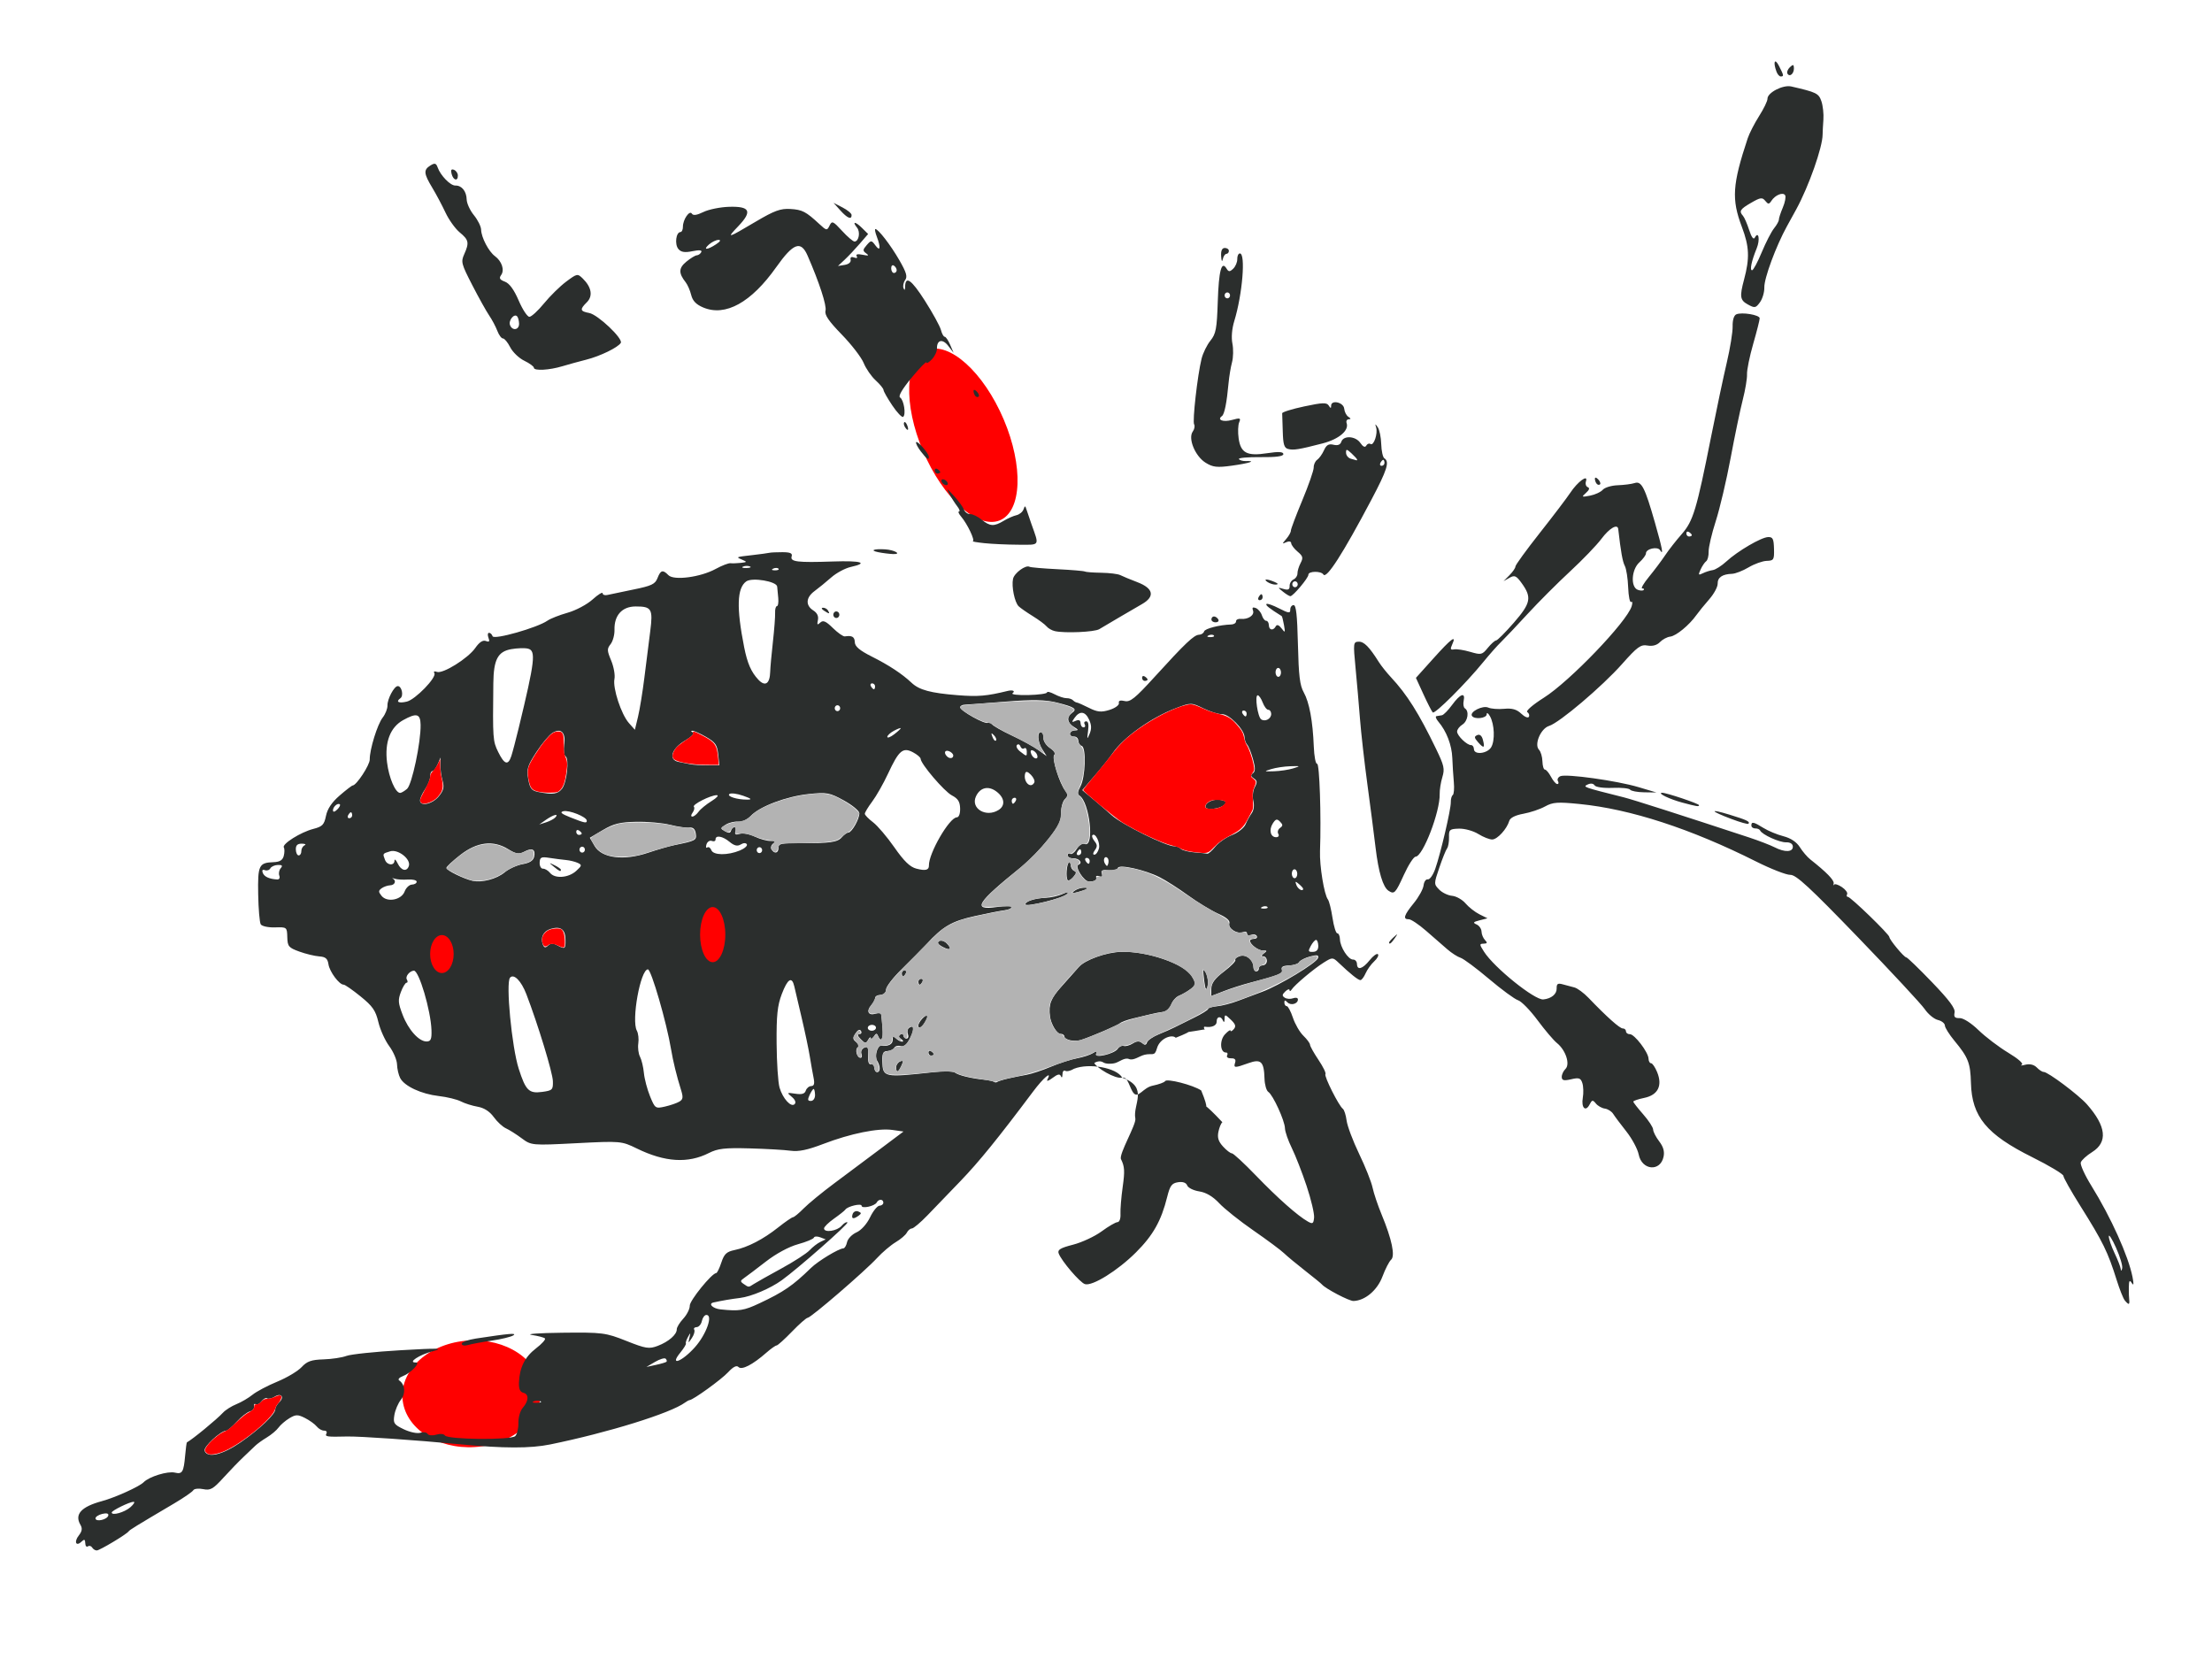 <?xml version="1.0" encoding="UTF-8" standalone="no"?>
<!-- Created with Inkscape (http://www.inkscape.org/) -->

<svg
   xmlns:dc="http://purl.org/dc/elements/1.1/"
   xmlns:cc="http://creativecommons.org/ns#"
   xmlns:rdf="http://www.w3.org/1999/02/22-rdf-syntax-ns#"
   xmlns:svg="http://www.w3.org/2000/svg"
   xmlns="http://www.w3.org/2000/svg"
   xmlns:sodipodi="http://sodipodi.sourceforge.net/DTD/sodipodi-0.dtd"
   xmlns:inkscape="http://www.inkscape.org/namespaces/inkscape"
   version="1.1"
   id="svg20"
   width="960"
   height="720"
   viewBox="0 0 960 720"
   sodipodi:docname="cocopache2.svg"
   inkscape:version="0.92.2 (5c3e80d, 2017-08-06)">
  <defs
     id="defs24">
    <filter
       inkscape:label="Blend Opposites"
       inkscape:menu="Color"
       inkscape:menu-tooltip="Blend an image with its hue opposite"
       style="color-interpolation-filters:sRGB;"
       id="filter3996">
      <feColorMatrix
         type="hueRotate"
         values="180"
         result="fbSourceGraphic"
         in="SourceGraphic"
         id="feColorMatrix3978" />
      <feColorMatrix
         values="1 0 0 0 0 0 1 0 0 0 0 0 1 0 0 -0.212 -0.715 -0.072 1 0 "
         in="SourceGraphic"
         result="result1"
         id="feColorMatrix3980" />
      <feColorMatrix
         type="hueRotate"
         values="0"
         id="feColorMatrix3982" />
      <feColorMatrix
         values="1 0 0 0 0 0 1 0 0 0 0 0 1 0 0 0 0 0 1 0 "
         result="result3"
         id="feColorMatrix3984" />
      <feComposite
         in2="result3"
         result="result6"
         operator="atop"
         id="feComposite3986" />
      <feComposite
         in2="result6"
         operator="arithmetic"
         k2="0.5"
         k1="0.5"
         k3="0.5"
         in="result6"
         result="result4"
         id="feComposite3988" />
      <feBlend
         in2="fbSourceGraphic"
         mode="normal"
         result="result2"
         in="result4"
         id="feBlend3990" />
      <feComposite
         in2="result2"
         operator="arithmetic"
         k2="1"
         result="result5"
         id="feComposite3992" />
      <feComposite
         in2="SourceGraphic"
         operator="in"
         result="result5"
         id="feComposite3994" />
    </filter>
  </defs>
  <sodipodi:namedview
     pagecolor="#ffffff"
     bordercolor="#666666"
     borderopacity="1"
     objecttolerance="10"
     gridtolerance="10"
     guidetolerance="10"
     inkscape:pageopacity="0"
     inkscape:pageshadow="2"
     inkscape:window-width="3840"
     inkscape:window-height="2035"
     id="namedview22"
     showgrid="false"
     inkscape:zoom="1.2316035"
     inkscape:cx="157.1911"
     inkscape:cy="444.02549"
     inkscape:window-x="-13"
     inkscape:window-y="-13"
     inkscape:window-maximized="1"
     inkscape:current-layer="layer1"
     inkscape:snap-center="true" />
  <g
     inkscape:groupmode="layer"
     id="layer1"
     inkscape:label="under">
    <ellipse
       style="fill:#ff0000;stroke-width:2.365;filter:url(#filter3996)"
       id="path4578"
       cx="230.835"
       cy="255.188"
       rx="14.88"
       ry="28.538"
       transform="matrix(1.065,-0.708,0.609,1.265,16.847,29.519)" />
    <ellipse
       style="fill:#ff0000;stroke-width:1.539;filter:url(#filter3996)"
       id="path4588"
       cx="55.123"
       cy="448.853"
       rx="25.337"
       ry="18.113"
       transform="matrix(1.173,-0.167,0.247,1.259,29.164,49)" />
  </g>
  <g
     id="g30"
     transform="matrix(1.183,0,0,1.288,29.164,49)"
     style="filter:url(#filter3996)">
    <path
       style="fill:#2b2e2d"
       d="m 9.158,483.409 c -0.362,-0.549 -1.069,-0.728 -1.571,-0.397 -0.503,0.331 -0.936,-0.155 -0.963,-1.079 -0.037,-1.293 -0.351,-1.415 -1.358,-0.53 -2.036,1.79 -2.866,0.101 -1.015,-2.066 1.219,-1.427 1.376,-2.371 0.596,-3.599 -2.237,-3.527 0.288,-6.082 7.868,-7.963 4.868,-1.208 13.751,-4.901 15.322,-6.369 2.044,-1.911 8.837,-3.826 11.491,-3.239 2.697,0.596 3.202,-0.18 3.738,-5.754 0.23,-2.386 0.523,-4.388 0.651,-4.451 2.025,-0.984 10.976,-7.748 13.25,-10.012 0.91,-0.907 3.122,-2.191 4.915,-2.853 1.793,-0.663 4.453,-2.095 5.91,-3.182 1.457,-1.087 5.544,-3.072 9.082,-4.411 3.538,-1.339 7.55,-3.539 8.917,-4.889 1.999,-1.975 3.568,-2.485 8.028,-2.611 3.049,-0.086 6.836,-0.611 8.415,-1.165 1.579,-0.555 10.512,-1.416 19.852,-1.914 14.104,-0.752 16.103,-0.694 11.803,0.344 -4.991,1.204 -9.356,3.869 -6.192,3.779 1.939,-0.055 -1.86,3.594 -4.815,4.625 -1.256,0.438 -1.845,1.073 -1.31,1.41 2.181,1.375 2.476,4.404 0.635,6.531 -1.022,1.181 -2.097,3.505 -2.388,5.164 -0.483,2.752 -0.178,3.171 3.473,4.786 2.201,0.973 4.921,1.502 6.044,1.174 1.123,-0.328 2.329,-0.16 2.68,0.373 0.351,0.533 1.775,0.65 3.165,0.259 1.39,-0.391 2.814,-0.273 3.166,0.261 0.929,1.411 24.22,1.617 25.799,0.229 0.696,-0.612 1.221,-2.599 1.169,-4.417 -0.053,-1.818 0.652,-4.097 1.566,-5.064 2.258,-2.391 2.374,-4.63 0.265,-5.118 -1.23,-0.285 -1.708,-1.287 -1.623,-3.406 0.204,-5.071 2.151,-8.673 6.249,-11.556 2.157,-1.518 3.64,-3.026 3.294,-3.352 -0.345,-0.326 -2.54,-0.856 -4.878,-1.177 -2.338,-0.322 2.726,-0.656 11.252,-0.744 14.71,-0.152 15.909,-0.011 23.482,2.758 7.135,2.609 8.359,2.784 11.553,1.659 4,-1.409 6.999,-3.819 6.948,-5.583 -0.019,-0.644 1.06,-2.258 2.397,-3.588 1.337,-1.33 2.405,-3.298 2.374,-4.372 -0.05,-1.723 8.081,-10.929 9.693,-10.975 0.341,-0.01 1.19,-1.604 1.887,-3.544 1.037,-2.886 1.912,-3.649 4.817,-4.205 4.884,-0.934 10.562,-3.637 16.068,-7.651 2.552,-1.86 4.988,-3.399 5.413,-3.42 0.425,-0.021 2.182,-1.354 3.904,-2.962 1.722,-1.608 6.788,-5.424 11.259,-8.479 4.47,-3.055 12.007,-8.227 16.748,-11.493 l 8.62,-5.938 -4.078,-0.534 c -5.239,-0.687 -15.347,1.197 -25.388,4.731 -5.743,2.021 -9.027,2.647 -11.939,2.275 -2.209,-0.283 -8.972,-0.638 -15.029,-0.791 -9.132,-0.23 -11.687,0.037 -14.961,1.562 -7.689,3.581 -16.15,3.092 -26.44,-1.529 -5.591,-2.511 -5.982,-2.542 -22.184,-1.777 -16.305,0.77 -16.533,0.752 -20.056,-1.659 -1.96,-1.341 -4.558,-2.849 -5.774,-3.351 -1.216,-0.502 -3.234,-2.218 -4.485,-3.812 -1.475,-1.879 -3.545,-3.1 -5.886,-3.471 -1.986,-0.315 -4.768,-1.123 -6.182,-1.797 -1.414,-0.674 -5.055,-1.486 -8.09,-1.805 -6.401,-0.673 -12.586,-3.313 -14.147,-6.039 -0.599,-1.046 -1.125,-3.125 -1.168,-4.621 -0.043,-1.496 -1.331,-4.268 -2.862,-6.159 -1.53,-1.891 -3.325,-5.542 -3.987,-8.111 -1.003,-3.894 -2.094,-5.335 -6.542,-8.647 -2.936,-2.186 -5.723,-3.964 -6.193,-3.95 -1.589,0.045 -5.154,-4.339 -5.567,-6.846 -0.321,-1.948 -1.063,-2.532 -3.417,-2.684 -1.654,-0.107 -4.939,-0.839 -7.3,-1.627 -3.907,-1.304 -4.302,-1.74 -4.392,-4.849 -0.098,-3.375 -0.152,-3.414 -4.538,-3.29 -2.442,0.069 -4.783,-0.397 -5.204,-1.036 -0.421,-0.639 -0.842,-5.192 -0.936,-10.117 -0.187,-9.805 0.251,-10.647 5.626,-10.825 2.29,-0.076 3.342,-0.667 3.755,-2.113 0.316,-1.104 0.327,-2.383 0.026,-2.841 -0.761,-1.155 6.16,-5.153 10.831,-6.256 3.326,-0.786 3.969,-1.395 4.635,-4.395 0.526,-2.368 2.131,-4.563 5.011,-6.854 2.331,-1.854 4.488,-3.378 4.794,-3.387 1.382,-0.039 6.275,-6.893 6.247,-8.752 -0.05,-3.359 2.806,-11.845 4.756,-14.133 0.992,-1.164 1.779,-2.999 1.747,-4.079 -0.062,-2.154 2.435,-6.479 3.762,-6.517 1.47,-0.042 2.26,3.248 0.982,4.09 -1.839,1.21 -0.616,1.794 2.369,1.132 3.141,-0.696 11.02,-8.172 10.094,-9.577 -0.377,-0.573 0.007,-0.755 0.917,-0.435 2.169,0.762 11.439,-4.545 14.113,-8.079 1.458,-1.928 2.763,-2.716 3.858,-2.331 1.243,0.437 1.482,0.17 0.964,-1.073 -0.38,-0.91 -0.292,-1.666 0.194,-1.68 0.487,-0.014 1.079,0.506 1.317,1.155 0.472,1.29 16.432,-2.875 20.125,-5.251 1.08,-0.695 4.422,-1.901 7.425,-2.681 3.004,-0.779 7.11,-2.785 9.124,-4.458 2.015,-1.673 3.676,-2.613 3.691,-2.088 0.015,0.524 0.81,0.779 1.767,0.566 0.957,-0.213 5.251,-1.038 9.544,-1.834 6.601,-1.224 7.958,-1.813 8.803,-3.819 1.158,-2.749 1.965,-2.953 4.017,-1.015 1.988,1.878 11.771,0.695 17.334,-2.095 2.27,-1.139 4.721,-2.008 5.446,-1.931 0.725,0.077 2.44,0.023 3.812,-0.119 2.306,-0.24 2.341,-0.32 0.469,-1.062 -2.369,-0.94 -2.473,-0.898 3.989,-1.581 2.761,-0.291 5.452,-0.628 5.981,-0.748 0.529,-0.12 2.698,-0.214 4.82,-0.209 2.863,0.007 3.731,0.374 3.364,1.421 -0.639,1.821 2.085,2.13 15.126,1.714 10.428,-0.333 13.286,0.47 6.558,1.843 -2.051,0.419 -5.269,2.006 -7.151,3.528 -1.882,1.522 -4.635,3.586 -6.119,4.588 -3.217,2.171 -3.404,4.82 -0.462,6.543 1.416,0.829 1.98,1.925 1.674,3.252 -0.368,1.595 -0.193,1.765 0.863,0.837 1.027,-0.903 2.066,-0.495 4.633,1.821 1.819,1.642 3.798,2.915 4.397,2.828 2.638,-0.381 3.599,0.14 3.652,1.98 0.041,1.415 1.796,2.773 6.222,4.815 6.308,2.91 11.114,5.817 14.596,8.83 2.815,2.435 6.988,3.467 16.949,4.19 7.437,0.54 10.635,0.289 18.277,-1.432 1.898,-0.428 2.94,0.009 1.825,0.764 -0.623,0.422 1.974,0.7 5.77,0.618 3.796,-0.082 6.893,-0.481 6.881,-0.885 -0.012,-0.405 1.234,-0.126 2.769,0.62 1.535,0.746 3.503,1.339 4.373,1.318 0.871,-0.022 1.93,0.289 2.354,0.69 0.424,0.401 1.072,0.75 1.44,0.776 0.368,0.026 2.374,0.838 4.459,1.804 3.058,1.417 4.512,1.55 7.523,0.683 2.07,-0.596 3.602,-1.619 3.44,-2.298 -0.197,-0.824 0.495,-1.05 2.115,-0.692 2.009,0.444 3.835,-0.909 11.025,-8.166 11.239,-11.346 14.425,-14.12 16.273,-14.172 0.837,-0.024 1.666,-0.521 1.842,-1.106 0.291,-0.966 5.623,-2.22 10.001,-2.351 0.962,-0.029 1.736,-0.503 1.72,-1.053 -0.016,-0.55 0.761,-0.925 1.727,-0.833 2.731,0.26 5.147,-1.252 4.496,-2.813 -0.407,-0.974 -0.096,-1.239 1.001,-0.853 0.875,0.307 1.887,1.409 2.251,2.449 0.363,1.039 1.08,1.878 1.593,1.863 0.513,-0.015 0.952,0.648 0.976,1.473 0.05,1.728 1.629,1.956 2.549,0.368 0.395,-0.682 1.161,-0.429 2.086,0.691 1.34,1.621 1.417,1.53 0.917,-1.089 -0.3,-1.572 -0.68,-2.936 -0.845,-3.03 -4.537,-2.603 -5.987,-3.656 -5.598,-4.068 0.262,-0.277 2.346,0.385 4.631,1.47 3.465,1.646 4.149,1.721 4.112,0.454 -0.024,-0.836 0.519,-1.536 1.208,-1.555 0.942,-0.027 1.339,3.246 1.603,13.21 0.282,10.683 0.697,13.816 2.14,16.196 2.05,3.379 3.309,9.631 3.681,18.276 0.142,3.299 0.689,5.901 1.215,5.783 0.89,-0.199 1.54,17.743 1.066,29.422 -0.201,4.951 1.53,14.682 2.899,16.297 0.455,0.537 1.214,3.33 1.686,6.205 0.472,2.875 1.265,5.216 1.764,5.202 0.498,-0.014 0.932,0.89 0.965,2.009 0.077,2.661 3.052,6.881 4.815,6.832 0.761,-0.021 1.404,0.636 1.428,1.46 0.066,2.272 2.043,1.745 4.657,-1.243 1.289,-1.473 2.658,-2.381 3.042,-2.018 0.385,0.363 -0.232,1.444 -1.369,2.401 -1.138,0.957 -2.557,2.767 -3.155,4.022 -0.598,1.255 -1.452,2.292 -1.898,2.305 -0.809,0.023 -3.717,-2.105 -7.971,-5.831 -2.179,-1.909 -2.326,-1.911 -5.505,-0.079 -3.689,2.126 -10.727,7.568 -11.794,9.12 -0.388,0.564 -0.724,0.634 -0.746,0.154 -0.022,-0.479 -0.72,-0.274 -1.55,0.456 -1.205,1.06 -1.243,1.484 -0.189,2.106 0.726,0.428 2.101,0.511 3.054,0.185 0.953,-0.327 1.746,-0.162 1.761,0.366 0.044,1.52 -2.58,2.205 -3.851,1.005 -0.853,-0.805 -1.145,-0.777 -1.119,0.11 0.019,0.66 0.413,1.189 0.874,1.176 0.462,-0.013 1.48,1.743 2.263,3.903 0.783,2.16 2.51,4.89 3.838,6.068 1.328,1.178 2.426,2.545 2.44,3.037 0.014,0.492 1.414,2.793 3.11,5.113 1.696,2.32 2.841,4.475 2.543,4.791 -0.592,0.627 4.892,10.661 6.38,11.675 0.507,0.345 1.13,2.128 1.384,3.963 0.255,1.834 2.322,6.884 4.593,11.222 2.272,4.338 4.489,9.452 4.927,11.365 0.439,1.913 1.933,5.995 3.32,9.07 3.768,8.348 5.051,13.977 3.478,15.248 -0.706,0.57 -2.132,3.119 -3.17,5.664 -1.886,4.624 -6.385,8.112 -10.619,8.231 -1.583,0.045 -10.322,-4.166 -11.604,-5.591 -0.284,-0.316 -3.045,-2.386 -6.136,-4.6 -3.09,-2.214 -6.582,-4.876 -7.76,-5.916 -1.177,-1.04 -6.23,-4.488 -11.227,-7.663 -4.997,-3.175 -10.653,-7.314 -12.569,-9.198 -2.291,-2.252 -4.787,-3.608 -7.289,-3.958 -2.093,-0.293 -4.083,-1.197 -4.422,-2.008 -0.39,-0.936 -1.62,-1.331 -3.361,-1.081 -2.295,0.33 -2.947,1.14 -3.975,4.931 -2.189,8.077 -5.16,12.93 -11.451,18.7 -6.707,6.152 -16.03,11.475 -18.739,10.699 -1.831,-0.525 -8.592,-7.784 -9.628,-10.338 -0.5,-1.231 0.595,-1.843 5.272,-2.948 3.246,-0.767 7.958,-2.781 10.47,-4.477 2.512,-1.696 5.137,-3.099 5.832,-3.118 0.732,-0.021 1.196,-1.192 1.102,-2.782 -0.089,-1.511 0.276,-5.608 0.811,-9.105 0.814,-5.323 0.712,-6.843 -0.623,-9.337 -0.877,-1.638 5.686,-11.745 5.263,-13.687 -1.028,-4.722 5.085,-10.542 -4.818,-13.769 -1.978,-3.336 -12.126,-5.021 -17.667,-3.009 -1.229,0.7 -2.683,1.014 -3.231,0.696 -0.548,-0.318 -1.008,0.237 -1.023,1.233 -0.015,1.005 -0.263,1.272 -0.558,0.601 -0.393,-0.895 -1.203,-0.742 -3.117,0.588 -1.422,0.989 -2.255,1.226 -1.852,0.527 1.843,-3.193 -1.37,-0.713 -5.267,4.065 -12.83,15.731 -19.784,23.603 -26.586,30.099 -4.156,3.969 -9.629,9.188 -12.162,11.598 -2.533,2.41 -5.099,4.396 -5.702,4.413 -0.603,0.017 -1.438,0.655 -1.856,1.418 -0.418,0.763 -2.252,2.204 -4.075,3.202 -1.823,0.999 -4.905,3.402 -6.848,5.34 -4.473,4.462 -24.229,20.098 -25.437,20.132 -0.498,0.014 -3.099,2.113 -5.779,4.665 -2.68,2.552 -5.214,4.649 -5.631,4.661 -0.417,0.012 -2.12,1.119 -3.783,2.46 -5.007,4.036 -9.005,5.926 -10.182,4.815 -0.713,-0.674 -1.946,-0.104 -3.849,1.778 -2.458,2.432 -12.763,9.271 -14.113,9.366 -0.275,0.019 -1.025,0.391 -1.668,0.826 -5.309,3.592 -28.193,10.118 -49.501,14.117 -7.22,1.355 -17.006,1.341 -32.933,-0.048 -16.545,-1.443 -37.041,-2.742 -41.593,-2.637 -7.36,0.17 -8.149,0.065 -7.532,-1 0.324,-0.559 -0.057,-0.999 -0.847,-0.976 -0.79,0.022 -2.007,-0.609 -2.706,-1.403 -0.699,-0.794 -2.637,-2.078 -4.308,-2.853 -2.631,-1.221 -3.396,-1.211 -5.718,0.075 -1.474,0.816 -3.268,2.235 -3.987,3.153 -0.719,0.918 -2.646,2.411 -4.284,3.318 -1.638,0.907 -3.55,2.169 -4.251,2.805 -0.7,0.636 -2.625,2.32 -4.277,3.743 -1.652,1.422 -4.98,4.581 -7.395,7.019 -3.81,3.847 -4.792,4.356 -7.431,3.855 -1.672,-0.318 -3.309,-0.147 -3.638,0.379 -0.329,0.527 -3.478,2.521 -6.999,4.432 -14.354,7.79 -16.27,8.871 -16.733,9.439 -0.84,1.03 -10.567,6.38 -11.657,6.411 -0.574,0.016 -1.339,-0.42 -1.701,-0.969 z M 15.07,472.635 c 0.212,-0.712 -0.596,-0.923 -2.189,-0.572 -1.388,0.306 -2.512,0.986 -2.497,1.51 0.038,1.309 4.27,0.463 4.686,-0.938 z m 8.096,-2.801 c 1.282,-1.032 1.806,-1.861 1.165,-1.843 -1.518,0.043 -8.02,2.98 -8.001,3.614 0.034,1.157 4.701,-0.052 6.836,-1.771 z m 40.439,-21.875 c 7.009,-4.458 12.787,-9.523 12.74,-11.167 -0.017,-0.571 0.624,-1.613 1.422,-2.315 2.019,-1.775 0.746,-3.278 -1.627,-1.92 -1.061,0.607 -2.325,0.874 -2.81,0.593 -0.485,-0.281 -1.414,0.17 -2.064,1.001 -0.651,0.832 -1.601,1.27 -2.111,0.975 -0.51,-0.296 -0.787,0.028 -0.616,0.719 0.171,0.691 -0.519,1.462 -1.534,1.712 -1.015,0.251 -3.175,1.802 -4.8,3.446 -1.625,1.645 -3.348,3.002 -3.828,3.015 -2.139,0.06 -8.507,5.513 -7.963,6.817 1.062,2.546 6.544,1.351 13.191,-2.877 z M 173.556,434.1 c -0.695,-0.258 -1.82,-0.226 -2.499,0.071 -0.679,0.297 -0.11,0.508 1.264,0.469 1.374,-0.039 1.93,-0.282 1.235,-0.539 z m 46.3,-13.294 c 0.223,-0.202 0.093,-0.664 -0.29,-1.025 -0.383,-0.362 -2.132,0.115 -3.888,1.058 l -3.192,1.716 3.481,-0.69 c 1.915,-0.38 3.664,-0.856 3.888,-1.058 z m 10.432,-4.903 c 4.199,-4.323 6.748,-10.945 4.185,-10.873 -0.645,0.018 -1.382,0.939 -1.637,2.047 -0.256,1.108 -1.114,2.032 -1.907,2.055 -0.793,0.022 -1.194,0.418 -0.89,0.878 0.303,0.461 -0.085,1.71 -0.863,2.776 -1.377,1.887 -1.401,1.885 -0.895,-0.077 0.465,-1.804 0.408,-1.831 -0.543,-0.256 -0.585,0.968 -0.928,1.954 -0.762,2.192 0.165,0.238 -0.756,1.624 -2.048,3.08 -4.176,4.709 0.592,3.088 5.361,-1.822 z m 23.654,-14.787 c 8.895,-3.834 12.262,-5.955 18.935,-11.93 2.605,-2.332 10.174,-6.537 11.852,-6.584 0.492,-0.014 1.109,-0.957 1.372,-2.097 0.263,-1.139 1.813,-2.619 3.445,-3.289 1.742,-0.715 3.806,-2.815 4.997,-5.086 1.116,-2.128 2.676,-3.887 3.465,-3.909 0.789,-0.022 1.422,-0.49 1.406,-1.04 -0.036,-1.234 -1.723,-1.27 -2.429,-0.051 -0.716,1.236 -5.512,2.204 -5.544,1.119 -0.027,-0.937 -5.154,0.166 -5.965,1.283 -0.265,0.364 -2.138,1.735 -4.163,3.046 -2.025,1.311 -3.67,2.797 -3.656,3.302 0.045,1.537 4.779,0.889 6.453,-0.883 0.864,-0.915 1.821,-1.428 2.126,-1.14 0.5,0.472 -18.04,15.464 -24.08,19.472 -4.206,2.791 -11.173,5.507 -15.333,5.977 -3.399,0.384 -6.241,0.829 -9.71,1.521 -2.086,0.416 -0.274,2.061 2.569,2.333 6.863,0.655 8.561,0.412 14.257,-2.043 z m 34.196,-30.052 c 0.28,-0.799 1.192,-1.212 2.027,-0.918 1.234,0.434 1.273,0.698 0.208,1.416 -1.956,1.32 -2.806,1.13 -2.235,-0.498 z m -36.184,23.507 c 0.939,-0.555 5.48,-2.9 10.089,-5.21 4.61,-2.31 9.257,-5.07 10.326,-6.133 1.07,-1.064 2.834,-2.322 3.921,-2.797 l 1.976,-0.863 -2.021,-0.702 c -1.112,-0.386 -2.152,-0.334 -2.312,0.115 -0.16,0.449 -2.79,1.451 -5.845,2.226 -3.338,0.847 -8.046,3.184 -11.796,5.857 -3.433,2.446 -7.004,4.928 -7.936,5.514 -1.48,0.931 -1.502,1.187 -0.166,2.026 1.884,1.183 1.702,1.185 3.764,-0.034 z m 202.746,-32.982 c -1.639,-4.519 -4.085,-10.276 -5.435,-12.793 -1.35,-2.518 -2.482,-5.513 -2.515,-6.655 -0.075,-2.577 -4.383,-11.228 -6.108,-12.264 -0.7,-0.42 -1.328,-2.428 -1.395,-4.462 -0.192,-5.797 -1.279,-6.754 -5.926,-5.217 -5.031,1.664 -5.499,1.646 -4.858,-0.181 0.365,-1.04 -0.104,-1.498 -1.495,-1.458 -1.115,0.032 -1.762,-0.4 -1.438,-0.96 0.324,-0.559 0.143,-1.004 -0.402,-0.989 -2.177,0.061 -2.448,-4.096 -0.399,-6.117 1.121,-1.106 2.047,-1.678 2.059,-1.272 0.012,0.406 0.543,0.186 1.181,-0.489 0.899,-0.952 0.653,-1.673 -1.094,-3.209 -2.075,-1.825 -2.255,-1.84 -2.28,-0.191 -0.016,1.049 -0.251,1.279 -0.567,0.555 -0.753,-1.721 -2.382,-1.5 -2.33,0.316 0.038,1.324 -1.823,2.07 -4.276,1.715 -0.455,-0.066 -0.53,0.333 -0.165,0.887 0.365,0.554 -3.12,-1.234 0,0 -20.713,3.358 4.442,-2.602 -10.573,2.825 -1.356,-1.281 -5.886,0.171 -6.909,3.599 -0.854,2.862 -1.675,1.511 -4.475,2.119 -1.958,0.425 -4.079,2.088 -5.764,1.446 -1.623,-0.619 -3.593,1.004 -5.132,1.373 -1.539,0.369 -3.46,0.272 -4.27,-0.216 -0.92,-0.554 -2.171,-0.488 -3.334,0.178 0.709,1.585 7.641,5.48 10.233,4.951 2.197,-0.504 2.715,3.694 4.257,5.258 1.712,1.736 3.439,-1.903 6.903,-2.558 2.279,-0.431 4.338,-1.117 4.574,-1.525 0.579,-0.999 10.256,1.282 13.249,3.124 6.318,13.943 -6.364,-3.205 7.777,10.711 -0.48,0.316 -1.137,1.77 -1.459,3.232 -0.436,1.98 -4.8e-4,3.246 1.708,4.963 1.262,1.268 2.716,2.294 3.233,2.279 0.516,-0.015 4.496,3.362 8.843,7.503 7.97,7.592 15.303,13.556 19.047,15.491 1.759,0.909 2.064,0.728 2.274,-1.351 0.133,-1.321 -1.099,-6.098 -2.738,-10.617 z M 265.816,331.546 c -1.89,-1.443 -1.824,-1.496 1.312,-1.059 2.374,0.332 3.451,0.04 3.828,-1.037 0.289,-0.824 1.188,-1.517 1.998,-1.54 1.067,-0.03 1.305,-0.794 0.866,-2.776 -0.333,-1.504 -0.96,-4.75 -1.394,-7.214 -0.434,-2.464 -1.763,-8.279 -2.955,-12.922 -1.192,-4.643 -2.418,-9.448 -2.725,-10.677 -0.875,-3.501 -2.459,-2.597 -4.609,2.631 -1.588,3.861 -1.959,7.129 -1.883,16.598 0.052,6.484 0.535,13.173 1.073,14.863 1.191,3.741 4.278,6.829 5.56,5.561 0.566,-0.56 0.154,-1.495 -1.071,-2.43 z m -41.236,1.603 c 1.374,-0.759 1.467,-1.46 0.547,-4.136 -1.508,-4.386 -2.874,-9.512 -3.585,-13.459 -1.624,-9.015 -7.301,-27.002 -8.512,-26.968 -2.741,0.077 -6.106,17.223 -4.053,20.655 0.533,0.891 0.775,2.818 0.539,4.283 -0.236,1.465 0.044,3.49 0.623,4.5 0.579,1.01 1.222,3.473 1.429,5.473 0.207,2 1.222,5.536 2.255,7.858 1.828,4.109 1.975,4.202 5.49,3.465 1.986,-0.416 4.356,-1.168 5.267,-1.671 z m 49.774,-2.277 c -0.032,-1.1 -0.267,-1.993 -0.523,-1.986 -0.256,0.007 -0.92,0.926 -1.477,2.043 -0.808,1.62 -0.702,2.021 0.523,1.986 0.868,-0.025 1.509,-0.912 1.477,-2.043 z m 70.953,-5.531 c 1.868,-0.389 4.866,-0.943 6.661,-1.23 1.795,-0.287 5.812,-1.507 8.925,-2.711 3.113,-1.204 7.427,-2.483 9.585,-2.842 2.158,-0.359 4.779,-1.141 5.823,-1.739 1.447,-0.828 1.725,-0.787 1.169,0.173 -1.002,1.73 6.65,0.133 7.979,-1.665 0.529,-0.716 1.505,-1.137 2.168,-0.934 0.663,0.203 2.144,-0.168 3.291,-0.825 1.514,-0.866 2.456,-0.904 3.436,-0.136 0.994,0.778 1.47,0.716 1.804,-0.235 0.249,-0.711 2.18,-1.932 4.29,-2.714 2.11,-0.782 4.724,-1.843 5.81,-2.358 1.086,-0.515 4.307,-1.982 7.158,-3.261 2.852,-1.278 5.179,-2.606 5.171,-2.951 -0.008,-0.345 1.444,-0.744 3.226,-0.887 1.782,-0.143 5.245,-0.964 7.696,-1.824 2.451,-0.86 6.463,-2.237 8.915,-3.061 6.169,-2.073 19.981,-9.751 20.472,-11.381 0.311,-1.03 -0.372,-1.15 -2.942,-0.515 -1.84,0.454 -3.63,1.303 -3.977,1.885 -0.347,0.583 -2.04,1.099 -3.761,1.148 -2.165,0.061 -2.964,0.487 -2.591,1.38 0.544,1.303 -1.059,1.908 -11.791,4.451 -2.732,0.648 -7.035,1.921 -9.561,2.83 l -4.593,1.653 0.065,-2.544 c 0.048,-1.851 1.318,-3.417 4.663,-5.747 2.529,-1.761 4.397,-3.509 4.15,-3.882 -0.246,-0.374 0.498,-0.956 1.655,-1.294 2.33,-0.68 4.894,1.188 4.965,3.617 0.025,0.864 0.495,1.558 1.045,1.543 0.55,-0.015 0.987,-0.478 0.971,-1.028 -0.016,-0.55 0.646,-1.019 1.47,-1.042 0.825,-0.023 1.48,-0.717 1.456,-1.542 -0.024,-0.825 -0.606,-1.49 -1.293,-1.479 -0.833,0.013 -0.76,-0.317 0.221,-0.991 1.245,-0.856 1.192,-1.006 -0.35,-0.975 -1.717,0.034 -4.74,-2.062 -4.777,-3.31 -0.009,-0.314 0.685,-0.591 1.542,-0.615 0.857,-0.024 1.28,-0.467 0.94,-0.983 -0.34,-0.517 -1.272,-0.667 -2.07,-0.335 -0.798,0.333 -1.465,0.121 -1.482,-0.471 -0.017,-0.591 -0.664,-0.812 -1.437,-0.49 -2.034,0.847 -5.64,-1.224 -5.051,-2.902 0.334,-0.952 -1.02,-2.04 -4.114,-3.304 -2.536,-1.037 -7.49,-3.805 -11.009,-6.15 -3.519,-2.346 -8.222,-5.107 -10.453,-6.137 -5.456,-2.519 -14.934,-4.44 -15.335,-3.109 -0.169,0.562 -1.692,0.9 -3.383,0.751 -2.354,-0.207 -2.936,0.064 -2.48,1.155 0.402,0.963 0.107,1.254 -0.911,0.896 -0.828,-0.291 -1.364,-0.141 -1.19,0.335 0.347,0.947 -0.427,1.385 -2.553,1.445 -1.888,0.053 -5.465,-5.115 -3.928,-5.676 1.714,-0.626 0.254,-2.224 -1.975,-2.161 -1.067,0.03 -1.954,-0.422 -1.971,-1.004 -0.017,-0.582 0.396,-0.811 0.917,-0.509 0.521,0.302 1.597,-0.436 2.39,-1.641 0.838,-1.273 2.071,-1.969 2.944,-1.662 3.656,1.285 1.796,-14.161 -1.968,-16.342 -0.746,-0.432 -0.628,-1.405 0.37,-3.053 1.837,-3.033 2.194,-13.144 0.482,-13.661 -0.667,-0.201 -1.231,-1.003 -1.253,-1.782 -0.023,-0.779 -0.716,-1.397 -1.54,-1.374 -2.12,0.06 -1.933,-1.939 0.191,-2.042 1.518,-0.074 1.476,-0.237 -0.32,-1.241 -2.413,-1.35 -2.681,-3.332 -0.631,-4.681 2.018,-1.328 1.003,-1.968 -5.503,-3.472 -4.285,-0.99 -8.877,-1.072 -18.865,-0.336 -7.26,0.535 -13.988,0.995 -14.95,1.023 -0.962,0.028 -1.738,0.434 -1.725,0.902 0.034,1.179 9.203,5.866 10.196,5.212 0.443,-0.292 1.096,-0.09 1.451,0.449 0.355,0.539 3.652,2.269 7.327,3.845 3.675,1.576 8.052,3.783 9.726,4.905 l 3.044,2.039 -1.645,-2.363 c -1.724,-2.475 -1.903,-6.111 -0.28,-5.68 0.52,0.138 0.862,1.035 0.76,1.993 -0.102,0.958 0.981,2.46 2.407,3.337 1.528,0.94 2.168,1.875 1.558,2.276 -1.129,0.743 1.874,9.671 4.107,12.209 0.991,1.126 0.944,1.69 -0.225,2.718 -0.811,0.714 -1.432,2.792 -1.379,4.618 0.075,2.602 -0.966,4.541 -4.815,8.963 -2.701,3.103 -7.007,7.189 -9.569,9.079 -16.743,12.358 -18.448,14.893 -9.205,13.687 3.015,-0.393 5.491,-0.376 5.503,0.038 0.012,0.414 -1.21,0.89 -2.716,1.058 -1.506,0.168 -6.447,1.061 -10.98,1.985 -8.391,1.71 -11.628,3.448 -17.682,9.493 -1.727,1.724 -5.752,5.46 -8.945,8.301 -3.193,2.841 -5.813,5.954 -5.822,6.917 -0.011,1.061 -0.805,1.773 -2.017,1.808 -1.1,0.031 -1.987,0.474 -1.972,0.985 0.015,0.511 -0.656,1.651 -1.491,2.535 -1.9,2.012 -0.979,3.59 1.647,2.823 1.091,-0.318 2.021,-0.19 2.067,0.286 0.046,0.476 0.262,2.548 0.48,4.605 0.383,3.623 -0.565,5.067 -1.672,2.548 -0.409,-0.93 -0.795,-0.857 -1.56,0.294 -0.559,0.841 -1.044,1.08 -1.076,0.531 -0.033,-0.549 -0.467,-0.312 -0.964,0.527 -0.791,1.335 -1.13,1.313 -2.705,-0.174 -1.201,-1.134 -1.377,-1.712 -0.528,-1.736 0.7,-0.02 0.964,-0.504 0.587,-1.077 -0.433,-0.657 -1.166,-0.36 -1.99,0.807 -1.11,1.571 -1.073,2.014 0.242,2.958 0.955,0.686 1.165,1.362 0.549,1.767 -1.12,0.737 -0.258,3.573 1.075,3.535 0.474,-0.013 0.607,-0.634 0.296,-1.38 -0.311,-0.746 0.161,-1.658 1.048,-2.028 1.319,-0.55 1.577,-0.078 1.415,2.582 -0.131,2.147 0.213,3.158 1.011,2.97 0.666,-0.156 1.23,0.39 1.254,1.215 0.024,0.825 0.493,1.487 1.043,1.471 1.242,-0.035 1.211,-2.059 -0.06,-3.946 -0.979,-1.453 0.195,-5.141 1.582,-4.972 2.523,0.307 4.208,-0.48 4.165,-1.947 -0.038,-1.322 0.225,-1.44 1.185,-0.534 0.679,0.641 1.706,1.145 2.283,1.121 0.577,-0.024 0.428,-0.414 -0.332,-0.866 -0.963,-0.572 -1.052,-1.038 -0.295,-1.536 0.598,-0.393 1.1,-0.239 1.117,0.344 0.017,0.582 0.529,1.045 1.137,1.027 0.609,-0.017 0.834,-0.684 0.501,-1.483 -0.333,-0.798 -0.154,-1.749 0.398,-2.112 1.913,-1.259 2.088,0.385 0.373,3.489 -1.177,2.131 -2.266,2.963 -3.439,2.627 -0.944,-0.27 -1.991,-0.015 -2.328,0.567 -0.337,0.582 -1.486,1.083 -2.553,1.113 -1.538,0.043 -1.92,0.755 -1.842,3.431 0.158,5.453 0.533,5.528 18.572,3.704 3.817,-0.386 7.419,-0.349 8.006,0.081 1.253,0.92 5.701,1.938 10.568,2.42 1.904,0.188 3.665,0.534 3.913,0.768 0.248,0.234 0.758,0.224 1.133,-0.023 0.375,-0.247 2.21,-0.767 4.079,-1.157 z m -41.209,-3.706 c -0.022,-0.766 0.637,-1.675 1.465,-2.02 1.228,-0.512 1.321,-0.258 0.505,1.379 -1.173,2.352 -1.914,2.593 -1.97,0.64 z m 11.86,-5.003 c -0.017,-0.582 0.427,-0.793 0.987,-0.469 0.56,0.324 1.023,0.788 1.03,1.03 0.007,0.242 -0.437,0.454 -0.987,0.469 -0.55,0.015 -1.013,-0.448 -1.03,-1.03 z m 52.152,-4.125 c -1.244,-0.201 -2.274,-0.784 -2.288,-1.295 -0.015,-0.512 -0.626,-0.913 -1.357,-0.892 -1.372,0.039 -3.564,-3.256 -3.92,-5.892 -0.554,-4.105 0.276,-6.044 4.374,-10.216 2.453,-2.497 5.243,-5.378 6.199,-6.402 2.247,-2.407 10.017,-4.972 15.53,-5.128 9.538,-0.269 23.313,4.091 25.902,8.2 1.708,2.711 1.694,2.855 -0.431,4.332 -1.209,0.841 -3.094,1.839 -4.188,2.22 -1.094,0.38 -2.406,1.72 -2.915,2.978 -0.509,1.257 -1.823,2.376 -2.92,2.485 -1.097,0.11 -3.113,0.458 -4.479,0.775 -1.366,0.317 -4.274,0.956 -6.461,1.421 -2.187,0.465 -4.417,1.208 -4.954,1.652 -0.838,0.692 -9.704,4.189 -14.342,5.658 -0.818,0.259 -2.505,0.306 -3.748,0.105 z m -55.784,-4.523 c -0.329,-0.5 0.267,-1.739 1.325,-2.753 2.193,-2.102 2.569,-0.952 0.593,1.815 -0.726,1.016 -1.589,1.439 -1.918,0.938 z m 104.821,-15.41 c -0.303,-2.055 -0.433,-3.739 -0.287,-3.743 1.001,-0.028 2.062,3.806 1.511,5.46 -0.535,1.607 -0.785,1.257 -1.224,-1.716 z m -104.881,0.212 c -0.016,-0.55 0.447,-1.013 1.03,-1.03 0.582,-0.016 0.794,0.428 0.47,0.987 -0.324,0.559 -0.787,1.023 -1.03,1.03 -0.242,0.007 -0.454,-0.437 -0.47,-0.987 z m -6.085,-2.829 c -0.016,-0.55 0.447,-1.013 1.03,-1.03 0.582,-0.016 0.794,0.428 0.47,0.987 -0.324,0.559 -0.787,1.023 -1.03,1.029 -0.242,0.007 -0.454,-0.437 -0.47,-0.987 z m 14.907,-8.979 c -1.607,-0.78 -1.998,-1.399 -1.21,-1.917 0.639,-0.421 1.901,-0.068 2.803,0.784 2.151,2.032 1.383,2.578 -1.593,1.133 z M 351.524,266.668 c -0.029,-1.011 3.65,-2.074 7.624,-2.203 1.751,-0.058 4.436,-0.617 5.966,-1.246 1.989,-0.816 2.488,-0.826 1.75,-0.035 -1.27,1.361 -15.31,4.549 -15.341,3.483 z m 17.878,-4.461 c 0.808,-0.581 2.332,-1.088 3.385,-1.126 2.557,-0.093 1.776,0.502 -1.876,1.428 -2.176,0.552 -2.583,0.47 -1.509,-0.301 z m -2.419,-3.721 c -0.651,-1.055 -0.344,-5.077 0.451,-5.919 0.367,-0.388 0.688,0.006 0.713,0.877 0.025,0.87 0.61,1.753 1.298,1.961 0.91,0.275 0.807,0.85 -0.375,2.102 -0.895,0.948 -1.835,1.389 -2.087,0.979 z m -188.802,67.774 c -0.084,-2.885 -5.476,-19.123 -9.738,-29.325 -1.869,-4.473 -4.603,-7.009 -5.982,-5.548 -1.619,1.714 0.643,23.433 3.2,30.732 2.559,7.304 3.726,8.36 8.579,7.758 3.766,-0.467 4.025,-0.705 3.94,-3.617 z m 118.526,-18.026 c -0.016,-0.55 -0.704,-0.981 -1.528,-0.957 -0.825,0.023 -1.486,0.492 -1.47,1.042 0.016,0.55 0.704,0.981 1.528,0.957 0.825,-0.023 1.486,-0.492 1.47,-1.042 z M 133.64,309.088 c -0.236,-6.63 -4.594,-20.161 -6.462,-20.06 -1.567,0.085 -3.224,1.974 -2.583,2.947 0.396,0.601 0.353,1.102 -0.096,1.115 -0.448,0.013 -1.385,1.418 -2.081,3.123 -1.103,2.701 -1.022,3.69 0.635,7.678 2.116,5.094 6.041,9.077 8.866,8.998 1.479,-0.042 1.826,-0.808 1.72,-3.8 z M 458.973,280.638 c -0.032,-1.1 -0.4,-1.99 -0.817,-1.978 -0.418,0.012 -1.295,0.937 -1.95,2.056 -1.042,1.781 -0.94,2.027 0.817,1.978 1.341,-0.038 1.988,-0.72 1.95,-2.056 z m -279.249,-0.183 c 2.932,1.464 3.169,1.306 3.071,-2.05 -0.098,-3.371 -1.84,-4.459 -5.494,-3.431 -2.614,0.735 -3.779,2.9 -2.81,5.223 0.47,1.126 0.955,1.222 1.916,0.377 0.919,-0.808 1.867,-0.842 3.315,-0.119 z m 260.592,-12.9 c -0.342,-0.323 -1.205,-0.334 -1.918,-0.025 -0.788,0.342 -0.544,0.572 0.621,0.587 1.055,0.014 1.639,-0.239 1.297,-0.562 z m 13.098,-6.146 c -0.006,-0.208 -0.712,-0.927 -1.57,-1.598 -1.303,-1.02 -1.448,-0.954 -0.882,0.403 0.578,1.386 2.484,2.315 2.452,1.195 z m -2.148,-5.064 c -0.024,-0.825 -0.493,-1.487 -1.043,-1.471 -0.55,0.015 -0.98,0.703 -0.956,1.528 0.024,0.825 0.493,1.487 1.043,1.471 0.55,-0.015 0.98,-0.703 0.956,-1.528 z m -327.473,6.001 c 0.507,-1.252 1.714,-2.299 2.684,-2.327 0.969,-0.027 1.75,-0.468 1.735,-0.978 -0.015,-0.511 -1.487,-0.834 -3.272,-0.719 -1.785,0.115 -3.927,-0.008 -4.76,-0.273 -0.833,-0.265 -1.172,-0.303 -0.753,-0.084 1.426,0.745 0.821,2.23 -0.934,2.295 -0.962,0.035 -2.383,0.492 -3.158,1.013 -1.188,0.8 -1.189,1.198 -0.012,2.537 2.04,2.32 7.306,1.409 8.469,-1.465 z m 192.338,-8.755 c -0.118,-4.077 7.486,-16.148 10.221,-16.225 0.789,-0.022 1.278,-1.222 1.226,-3.01 -0.066,-2.267 -0.782,-3.308 -3.019,-4.385 -2.823,-1.36 -11.422,-10.611 -11.472,-12.343 -0.013,-0.464 -1.288,-1.452 -2.833,-2.196 -3.688,-1.776 -5.151,-0.62 -9.113,7.198 -1.681,3.317 -4.292,7.545 -5.802,9.395 -1.51,1.85 -2.735,3.713 -2.723,4.141 0.012,0.427 1.373,1.717 3.023,2.865 1.65,1.149 5.174,4.957 7.831,8.463 3.5,4.618 5.711,6.587 8.022,7.145 3.371,0.814 4.684,0.517 4.639,-1.047 z m 65.558,-2.512 c -1.046,-0.987 -1.84,0.566 -0.967,1.891 0.659,1.001 0.895,0.995 1.204,-0.03 0.211,-0.701 0.105,-1.539 -0.237,-1.861 z m -221.197,4.815 c 1.538,-1.175 4.503,-2.414 6.588,-2.753 2.605,-0.425 3.927,-1.209 4.227,-2.51 0.581,-2.516 -0.728,-3.13 -3.632,-1.706 -1.939,0.951 -3.018,0.8 -5.851,-0.819 -5.504,-3.145 -11.441,-2.493 -17.629,1.936 -2.823,2.02 -5.118,3.998 -5.1,4.396 0.036,0.799 6.456,3.682 9.618,4.32 3.426,0.691 8.852,-0.628 11.78,-2.863 z m 214.617,-3.899 c -0.016,-0.55 -0.505,-0.986 -1.088,-0.97 -0.582,0.017 -0.768,0.472 -0.412,1.012 0.356,0.54 0.845,0.977 1.088,0.97 0.242,-0.007 0.428,-0.462 0.412,-1.012 z m -188.386,3.428 c 2.132,-1.778 2.186,-2.031 0.579,-2.714 -0.974,-0.415 -2.9,-0.848 -4.279,-0.964 -1.379,-0.116 -4.103,-0.438 -6.054,-0.716 -3.09,-0.441 -3.559,-0.237 -3.643,1.581 -0.053,1.148 0.495,2.071 1.218,2.05 0.723,-0.02 1.894,0.622 2.603,1.427 1.786,2.031 6.758,1.686 9.576,-0.664 z m -8.195,-1.431 c -1.907,-1.44 -1.895,-1.459 0.295,-0.473 1.254,0.564 2.287,1.235 2.294,1.491 0.022,0.765 -0.503,0.559 -2.589,-1.018 z m 242.672,-6.754 c 1.22,-1.384 3.988,-3.15 6.151,-3.925 2.163,-0.775 4.385,-2.387 4.937,-3.581 0.552,-1.195 1.578,-2.906 2.28,-3.803 0.756,-0.965 0.99,-2.643 0.576,-4.113 -0.39,-1.382 -0.165,-3.403 0.506,-4.56 1,-1.722 0.945,-2.236 -0.321,-3.004 -1.165,-0.707 -1.242,-1.123 -0.325,-1.755 0.913,-0.629 0.918,-1.773 0.019,-4.752 -0.651,-2.158 -1.604,-4.34 -2.118,-4.848 -0.514,-0.508 -0.955,-1.653 -0.981,-2.543 -0.075,-2.593 -5.644,-7.824 -8.252,-7.75 -1.289,0.036 -4.366,-0.843 -6.837,-1.953 -4.403,-1.979 -4.603,-1.982 -9.952,-0.127 -9.054,3.139 -19.362,9.854 -23.313,15.188 -1.053,1.422 -4.001,4.812 -6.551,7.533 l -4.636,4.948 4.366,3.354 c 2.401,1.845 5.289,4.138 6.418,5.095 3.57,3.031 20.106,10.557 23.014,10.474 0.769,-0.022 1.838,0.368 2.375,0.866 0.537,0.498 2.781,1.034 4.987,1.192 2.205,0.157 4.331,0.352 4.724,0.434 0.393,0.081 1.712,-0.984 2.933,-2.368 z m -3.6,-13.427 c -0.045,-1.565 3.248,-2.847 5.819,-2.265 1.928,0.436 2.134,0.757 1.048,1.633 -1.744,1.406 -6.831,1.875 -6.867,0.632 z M 77.817,257.015 c -0.313,-0.749 -0.079,-1.882 0.52,-2.516 0.805,-0.852 0.53,-1.137 -1.051,-1.093 -1.177,0.033 -2.423,0.549 -2.769,1.147 -0.346,0.598 -1.242,0.871 -1.991,0.607 -0.858,-0.302 -1.15,0.03 -0.788,0.898 0.548,1.315 2.338,2.073 5.288,2.242 0.765,0.044 1.111,-0.518 0.791,-1.285 z m 294.205,-7.934 c -0.016,-0.55 -0.227,-0.994 -0.47,-0.987 -0.242,0.007 -0.706,0.47 -1.03,1.03 -0.324,0.559 -0.112,1.004 0.47,0.987 0.582,-0.016 1.046,-0.48 1.03,-1.03 z m 6.482,-1.232 c 0.56,-1.958 -1.397,-5.527 -2.43,-4.434 -0.267,0.283 0.104,1.183 0.823,2.002 1.045,1.188 1.067,1.797 0.108,3.022 -0.746,0.954 -0.802,1.523 -0.146,1.505 0.58,-0.016 1.32,-0.959 1.645,-2.095 z m -253.162,5.898 c 0.81,-2.307 -3.973,-5.747 -6.861,-4.935 -2.836,0.798 -2.789,0.725 -1.88,2.901 0.773,1.853 3.424,2.032 3.469,0.234 0.017,-0.688 0.549,-0.253 1.181,0.967 1.27,2.45 3.373,2.878 4.091,0.833 z m 97.55,-7.042 c 7.713,-1.422 8.1,-1.619 7.704,-3.918 -0.259,-1.506 -1.005,-2.131 -2.353,-1.972 -1.086,0.128 -4.249,-0.29 -7.029,-0.93 -2.78,-0.64 -8.38,-1.1 -12.443,-1.023 -5.972,0.114 -8.312,0.642 -12.211,2.76 l -4.823,2.619 1.749,2.775 c 2.576,4.088 10.641,5.049 19.479,2.321 3.545,-1.094 8.012,-2.278 9.928,-2.631 z m 23.912,1.814 c 1.713,-0.652 2.851,-1.586 2.529,-2.075 -0.349,-0.53 -1.259,-0.504 -2.255,0.067 -1.18,0.675 -2.376,0.417 -4.077,-0.883 -2.581,-1.971 -5.203,-2.373 -5.157,-0.792 0.015,0.533 -0.595,0.749 -1.358,0.481 -0.762,-0.268 -1.642,0.245 -1.956,1.139 -0.314,0.894 -0.18,1.369 0.297,1.055 0.477,-0.314 1.145,0.094 1.484,0.907 0.736,1.764 5.99,1.815 10.493,0.101 z m 8.15,-0.133 c -0.016,-0.55 -0.479,-0.987 -1.029,-0.971 -0.55,0.015 -0.987,0.478 -0.971,1.028 0.016,0.55 0.479,0.987 1.029,0.971 0.55,-0.015 0.987,-0.478 0.971,-1.028 z m 5.98,-0.78 c -0.04,-1.365 1.132,-1.602 7.708,-1.556 11.246,0.078 13.926,-0.265 15.556,-1.991 0.801,-0.848 1.886,-1.554 2.412,-1.569 1.238,-0.035 4.054,-4.615 3.999,-6.505 -0.023,-0.803 -2.586,-2.745 -5.695,-4.316 -5.172,-2.614 -6.262,-2.799 -12.818,-2.171 -8.222,0.787 -18.002,4.169 -21.304,7.367 -1.313,1.271 -3.263,2.09 -4.641,1.949 -1.307,-0.134 -3.358,0.318 -4.556,1.004 -2.072,1.186 -2.087,1.296 -0.293,2.233 1.351,0.707 1.986,0.654 2.239,-0.184 0.194,-0.644 0.751,-1.181 1.238,-1.195 0.487,-0.014 0.657,0.624 0.379,1.417 -0.369,1.052 0.05,1.28 1.553,0.841 1.132,-0.331 3.611,0.082 5.509,0.918 1.898,0.835 4.507,1.496 5.799,1.468 1.726,-0.037 1.99,0.19 0.996,0.86 -0.744,0.501 -1.029,1.403 -0.633,2.003 1.066,1.619 2.607,1.274 2.554,-0.571 z m 183.37,-4.682 c -0.396,-0.601 -0.114,-1.49 0.626,-1.977 1.108,-0.729 1.108,-1.106 -10e-4,-2.139 -1.101,-1.026 -1.584,-0.912 -2.656,0.631 -1.515,2.18 -0.813,4.678 1.299,4.618 0.81,-0.023 1.134,-0.523 0.732,-1.133 z m -254.381,5.298 c -0.016,-0.55 -0.479,-0.987 -1.029,-0.971 -0.55,0.015 -0.987,0.478 -0.971,1.028 0.016,0.55 0.479,0.987 1.029,0.971 0.55,-0.015 0.987,-0.478 0.971,-1.028 z M 85.895,248.745 c -0.023,-0.779 0.515,-1.659 1.194,-1.956 0.679,-0.297 0.222,-0.546 -1.017,-0.555 -1.611,-0.011 -2.235,0.554 -2.193,1.984 0.032,1.1 0.508,1.986 1.058,1.971 0.55,-0.015 0.981,-0.665 0.959,-1.444 z m 102.87,-5.932 c -0.007,-0.242 -0.471,-0.706 -1.03,-1.03 -0.56,-0.324 -1.004,-0.113 -0.987,0.469 0.017,0.582 0.481,1.046 1.03,1.03 0.55,-0.015 0.994,-0.227 0.987,-0.469 z m 152.899,-7.916 c 2.599,-1.488 2.258,-4.162 -0.798,-6.256 -2.948,-2.02 -5.98,-1.342 -7.485,1.674 -2.023,4.056 3.685,7.213 8.283,4.582 z m -162.609,2.516 c 1.485,-1.47 -0.692,-0.97 -3.429,0.787 l -2.455,1.576 2.48,-0.724 c 1.364,-0.398 2.896,-1.136 3.404,-1.639 z m 11.552,1.037 c -0.091,-1.261 -6.49,-3.612 -8.572,-3.15 -1.44,0.32 -0.755,0.873 2.581,2.084 5.332,1.937 6.064,2.067 5.991,1.065 z m 41.019,-2.977 c 0.69,-0.882 2.837,-2.499 4.77,-3.592 1.933,-1.093 2.782,-1.987 1.887,-1.986 -2.274,0.003 -9.129,3.202 -8.379,3.911 0.339,0.32 0.133,1.2 -0.458,1.955 -0.656,0.838 -0.685,1.362 -0.075,1.345 0.55,-0.015 1.564,-0.75 2.255,-1.632 z m 116.384,-3.721 c 0.324,-0.559 0.112,-1.004 -0.47,-0.987 -0.582,0.016 -1.046,0.48 -1.03,1.029 0.016,0.55 0.227,0.994 0.47,0.987 0.242,-0.007 0.706,-0.47 1.03,-1.03 z m -243.458,4.878 c -0.016,-0.55 -0.227,-0.994 -0.47,-0.987 -0.242,0.007 -0.706,0.47 -1.03,1.03 -0.324,0.559 -0.112,1.004 0.47,0.987 0.582,-0.017 1.046,-0.48 1.03,-1.03 z m -4.516,-3.617 c -0.713,-0.674 -2.569,0.788 -2.534,1.996 0.019,0.663 0.591,0.571 1.518,-0.244 0.818,-0.719 1.275,-1.508 1.016,-1.752 z m 147.951,-2.926 c -2.185,-0.709 -4.439,-0.983 -5.01,-0.608 -1.181,0.777 2.742,1.934 6.482,1.912 1.923,-0.011 1.583,-0.313 -1.472,-1.305 z m -111.658,0.198 c 1.762,-1.987 2.047,-3.087 1.367,-5.291 -0.472,-1.53 -0.826,-3.909 -0.788,-5.285 l 0.07,-2.503 -1.075,2.281 c -0.591,1.255 -1.456,2.292 -1.922,2.305 -0.466,0.013 -0.834,0.811 -0.818,1.774 0.016,0.962 -0.818,2.899 -1.854,4.304 -1.035,1.405 -1.876,3.117 -1.868,3.804 0.024,2.151 4.559,1.236 6.888,-1.39 z m 218.457,-4.646 c 0.298,-0.514 -0.252,-1.684 -1.222,-2.6 -1.183,-1.117 -1.88,-1.278 -2.119,-0.488 -0.837,2.776 2.002,5.401 3.341,3.088 z m -173.248,2.063 c 1.775,-2.161 2.709,-10.081 1.286,-10.905 -0.557,-0.323 -0.78,-2.055 -0.497,-3.849 0.656,-4.162 -1.143,-5.844 -4.312,-4.031 -1.222,0.699 -3.885,3.623 -5.918,6.498 -3.256,4.602 -3.609,5.681 -2.963,9.04 0.62,3.224 1.198,3.899 3.735,4.368 5.241,0.968 7.158,0.72 8.669,-1.12 z m 268.198,-6.827 c 2.823,-0.804 2.77,-0.842 -1.022,-0.735 -2.199,0.062 -5.338,0.494 -6.975,0.961 -2.823,0.804 -2.77,0.842 1.022,0.735 2.199,-0.062 5.338,-0.494 6.975,-0.961 z m -325.065,6.903 c 1.801,-1.397 5.105,-15.739 4.981,-21.62 -0.079,-3.731 -1.474,-4.072 -6.398,-1.562 -4.743,2.418 -6.823,7.412 -5.921,14.215 0.698,5.262 3.093,10.367 4.84,10.317 0.432,-0.012 1.556,-0.62 2.498,-1.351 z M 355.837,216.337 c -0.237,-0.647 -0.97,-1.339 -1.629,-1.538 -0.738,-0.223 -0.948,0.24 -0.546,1.203 0.75,1.797 2.827,2.117 2.175,0.335 z m -117.015,-0.233 c -0.356,-3.158 -1.028,-4.036 -4.482,-5.859 -2.235,-1.18 -4.513,-2.104 -5.062,-2.054 -0.549,0.05 -0.417,0.305 0.292,0.567 0.734,0.271 -0.526,1.459 -2.921,2.755 -4.961,2.684 -6.215,6.445 -2.384,7.154 1.281,0.237 3.234,0.596 4.34,0.797 1.106,0.201 3.952,0.364 6.323,0.361 l 4.312,-0.006 z m 86.236,0.397 c -0.014,-0.491 -0.708,-1.133 -1.542,-1.426 -1.541,-0.542 -2.033,0.538 -0.784,1.718 0.983,0.928 2.356,0.756 2.326,-0.292 z m 26.97,-1.428 c -0.025,-0.857 -0.449,-1.292 -0.943,-0.968 -0.494,0.325 -1.116,0.032 -1.383,-0.652 -0.267,-0.684 -0.841,-0.891 -1.276,-0.46 -0.435,0.431 0.094,1.414 1.177,2.186 2.478,1.766 2.479,1.766 2.425,-0.106 z m -189.1,1.65 c 0.452,-1.251 1.657,-5.449 2.678,-9.329 6.01,-22.832 6.439,-26.179 3.441,-26.873 -1.157,-0.268 -3.917,-0.191 -6.135,0.17 -4.929,0.804 -6.478,3.501 -6.58,11.458 -0.241,18.825 -0.188,19.507 1.794,23.209 2.265,4.23 3.628,4.617 4.802,1.365 z m 177.064,-7.02 c -1.016,-0.952 -1.127,-0.834 -0.543,0.575 0.404,0.975 0.979,1.514 1.278,1.198 0.299,-0.316 -0.032,-1.114 -0.734,-1.773 z m 34.917,-5.23 c -1.402,-2.855 -3.446,-3.106 -5.327,-0.654 -1.159,1.511 -1.108,1.638 0.407,1.02 1.157,-0.471 1.744,-0.218 1.773,0.763 0.023,0.807 0.519,1.455 1.101,1.438 0.582,-0.016 0.768,-0.472 0.412,-1.012 -0.356,-0.54 -0.114,-0.997 0.537,-1.016 0.786,-0.022 1.024,1.064 0.709,3.231 -0.423,2.907 -0.361,3.014 0.56,0.976 0.758,-1.676 0.712,-2.947 -0.172,-4.747 z m -69.123,2.868 c -0.006,-0.2 -1.12,0.181 -2.476,0.846 -1.356,0.665 -2.455,1.597 -2.441,2.071 0.014,0.474 1.128,0.094 2.476,-0.846 1.348,-0.939 2.447,-1.872 2.441,-2.071 z m 135.915,-4.854 c -0.022,-0.766 -0.501,-1.379 -1.065,-1.363 -0.563,0.016 -1.485,-1.084 -2.047,-2.443 -0.562,-1.36 -1.393,-2.462 -1.846,-2.449 -1.153,0.033 0.018,7.357 1.299,8.124 1.5,0.898 3.706,-0.229 3.659,-1.869 z m -9.008,-0.139 c -0.016,-0.55 -0.505,-0.986 -1.088,-0.97 -0.582,0.017 -0.768,0.472 -0.412,1.012 0.356,0.54 0.845,0.977 1.088,0.97 0.242,-0.007 0.428,-0.462 0.412,-1.012 z m -220.917,-12.266 c 0.672,-4.971 1.624,-11.914 2.117,-15.43 1.055,-7.532 0.522,-8.362 -5.363,-8.35 -4.955,0.01 -7.89,2.989 -7.749,7.866 0.049,1.683 -0.59,3.853 -1.419,4.824 -1.366,1.599 -1.346,2.123 0.21,5.563 0.945,2.089 1.481,4.871 1.192,6.181 -0.678,3.075 2.483,11.92 5.305,14.846 l 2.192,2.272 1.147,-4.367 c 0.631,-2.402 1.696,-8.434 2.368,-13.405 z m 71.804,10.476 c -0.016,-0.55 -0.479,-0.987 -1.029,-0.971 -0.55,0.015 -0.987,0.478 -0.971,1.028 0.016,0.55 0.479,0.987 1.029,0.971 0.55,-0.015 0.987,-0.478 0.971,-1.028 z m 12.792,-7.364 c -0.016,-0.55 -0.505,-0.986 -1.088,-0.97 -0.582,0.017 -0.768,0.472 -0.412,1.012 0.356,0.54 0.845,0.977 1.088,0.97 0.242,-0.007 0.428,-0.462 0.412,-1.012 z m 148.924,-4.708 c -0.024,-0.825 -0.493,-1.487 -1.043,-1.471 -0.55,0.015 -0.98,0.703 -0.956,1.528 0.024,0.825 0.493,1.487 1.043,1.471 0.55,-0.015 0.98,-0.703 0.956,-1.528 z m -187.391,-0.208 c 0.04,-1.377 0.485,-5.891 0.991,-10.032 0.505,-4.141 0.87,-8.541 0.81,-9.777 -0.06,-1.236 0.238,-2.258 0.663,-2.27 0.424,-0.012 0.645,-1.256 0.49,-2.765 -0.155,-1.509 -0.332,-3.229 -0.394,-3.822 -0.185,-1.777 -9.191,-3.166 -11.346,-1.75 -3.408,2.24 -3.637,8.884 -0.764,22.181 1.166,5.395 2.565,8.343 5.177,10.906 2.535,2.487 4.256,1.435 4.374,-2.672 z m 162.75,-12.205 c -0.342,-0.323 -1.205,-0.334 -1.918,-0.025 -0.788,0.342 -0.544,0.572 0.621,0.587 1.055,0.014 1.639,-0.239 1.297,-0.562 z M 260.937,153.575 c -0.342,-0.323 -1.205,-0.334 -1.918,-0.025 -0.788,0.342 -0.544,0.572 0.621,0.587 1.055,0.014 1.639,-0.239 1.297,-0.562 z m -10.506,-0.762 c -0.695,-0.258 -1.82,-0.226 -2.499,0.071 -0.679,0.297 -0.11,0.508 1.264,0.469 1.374,-0.039 1.93,-0.282 1.235,-0.539 z m 504.381,247.269 c -0.564,-0.672 -1.864,-3.674 -2.888,-6.671 -3.301,-9.66 -5.034,-12.908 -13.456,-25.222 -3.356,-4.907 -6.117,-9.414 -6.134,-10.014 -0.017,-0.6 -5.176,-3.442 -11.464,-6.316 -16.738,-7.65 -22.129,-13.646 -22.458,-24.981 -0.196,-6.754 -0.988,-8.612 -6.071,-14.248 -1.902,-2.109 -3.475,-4.419 -3.495,-5.134 -0.021,-0.715 -1.175,-1.552 -2.566,-1.859 -1.391,-0.307 -3.555,-1.943 -4.81,-3.635 -1.255,-1.692 -12.276,-12.585 -24.49,-24.207 -17.727,-16.867 -22.739,-21.116 -24.84,-21.057 -1.448,0.041 -7.116,-1.993 -12.597,-4.519 -23.965,-11.047 -46.027,-17.643 -64.733,-19.353 -8.05,-0.736 -9.804,-0.621 -12.649,0.83 -1.817,0.926 -5.395,2.031 -7.953,2.456 -2.948,0.489 -4.838,1.364 -5.164,2.389 -0.869,2.734 -4.336,6.227 -6.233,6.281 -0.99,0.028 -3.3,-0.805 -5.131,-1.852 -1.832,-1.047 -5.018,-1.857 -7.079,-1.801 -3.44,0.094 -3.742,0.333 -3.667,2.901 0.045,1.539 -0.281,3.237 -0.723,3.772 -0.442,0.535 -1.72,3.451 -2.839,6.479 -2.011,5.44 -2.012,5.528 -0.049,7.381 1.092,1.032 3.228,1.976 4.745,2.1 1.517,0.123 3.732,1.272 4.921,2.552 1.189,1.28 3.488,2.935 5.109,3.678 l 2.947,1.351 -2.888,0.675 c -2.365,0.553 -2.567,0.804 -1.116,1.389 0.974,0.393 1.794,1.476 1.821,2.407 0.027,0.931 0.605,2.217 1.283,2.858 0.96,0.907 0.852,1.176 -0.488,1.214 -1.618,0.046 -1.61,0.211 0.129,2.718 3.718,5.362 18.607,16.367 21.748,16.075 2.952,-0.274 4.95,-1.792 4.894,-3.717 -0.045,-1.557 0.409,-1.84 2.211,-1.377 1.247,0.321 3.174,0.792 4.282,1.047 1.108,0.255 3.451,1.842 5.208,3.525 6.667,6.39 11.474,10.33 12.567,10.299 0.623,-0.018 1.146,0.418 1.162,0.968 0.016,0.55 0.65,0.982 1.41,0.961 1.693,-0.048 6.798,6.086 6.861,8.243 0.025,0.861 0.441,1.555 0.924,1.541 0.483,-0.014 1.485,1.329 2.227,2.983 2.052,4.576 0.326,7.746 -4.739,8.704 -2.205,0.417 -4.002,0.983 -3.994,1.259 0.008,0.275 1.639,2.199 3.625,4.274 1.986,2.075 3.629,4.386 3.65,5.135 0.022,0.749 1.019,2.536 2.216,3.971 1.513,1.814 2.007,3.378 1.62,5.134 -1.148,5.207 -7.965,4.683 -9.138,-0.702 -0.401,-1.841 -2.435,-5.329 -4.52,-7.75 -2.085,-2.422 -4.262,-5.091 -4.836,-5.931 -0.575,-0.841 -1.948,-1.642 -3.053,-1.782 -1.104,-0.139 -2.59,-0.912 -3.302,-1.718 -1.14,-1.29 -1.414,-1.25 -2.303,0.336 -1.469,2.622 -3.129,1.105 -2.489,-2.274 0.302,-1.594 0.229,-3.814 -0.162,-4.933 -0.599,-1.713 -1.248,-1.918 -4.114,-1.296 -2.636,0.572 -3.413,0.403 -3.446,-0.75 -0.024,-0.819 0.583,-2.039 1.348,-2.712 1.809,-1.591 0.12,-6.347 -3.101,-8.736 -1.249,-0.926 -4.468,-4.407 -7.154,-7.736 -2.686,-3.329 -5.893,-6.342 -7.127,-6.695 -1.234,-0.353 -6.031,-3.587 -10.66,-7.185 -4.63,-3.599 -9.319,-6.801 -10.42,-7.116 -1.101,-0.316 -3.289,-1.602 -4.861,-2.859 -1.572,-1.257 -5.075,-4.059 -7.785,-6.228 -2.71,-2.169 -5.575,-3.925 -6.366,-3.903 -2.249,0.064 -1.763,-1.371 1.835,-5.411 1.828,-2.053 3.448,-4.75 3.601,-5.994 0.153,-1.244 0.853,-2.159 1.556,-2.033 0.703,0.126 1.919,-1.438 2.702,-3.476 1.969,-5.125 5.798,-20.154 5.73,-22.494 -0.031,-1.059 0.292,-2.154 0.718,-2.434 0.426,-0.28 0.603,-2.225 0.395,-4.322 -0.209,-2.097 -0.461,-5.776 -0.56,-8.175 -0.18,-4.36 -2.132,-9.03 -5.118,-12.245 -0.871,-0.938 -1.179,-1.769 -0.683,-1.847 0.496,-0.077 1.395,-0.215 1.998,-0.307 0.603,-0.091 2.286,-1.662 3.739,-3.492 2.981,-3.751 4.928,-4.382 4.233,-1.371 -0.256,1.107 -0.05,2.253 0.457,2.547 1.654,0.958 1.079,4.317 -0.936,5.471 -1.082,0.62 -1.952,1.685 -1.932,2.368 0.041,1.406 3.642,4.586 5.145,4.544 0.543,-0.015 1.006,0.591 1.028,1.347 0.059,2.033 4.886,1.556 6.322,-0.625 1.461,-2.219 1.228,-7.761 -0.44,-10.454 -0.658,-1.063 -1.194,-1.37 -1.191,-0.683 0.007,1.395 -4.562,1.861 -5.423,0.554 -0.9,-1.367 3.968,-3.619 6.011,-2.781 1.012,0.415 3.636,0.597 5.832,0.404 2.883,-0.254 4.618,0.202 6.247,1.64 1.241,1.095 2.5,1.57 2.798,1.055 0.298,-0.515 0.034,-1.231 -0.587,-1.591 -0.638,-0.37 2.01,-2.476 6.09,-4.842 9.472,-5.494 30.425,-25.539 32.203,-30.807 0.376,-1.115 0.293,-1.765 -0.185,-1.45 -0.477,0.314 -0.968,-1.898 -1.092,-4.916 -0.124,-3.017 -0.676,-6.274 -1.227,-7.236 -0.825,-1.44 -1.471,-4.761 -2.415,-12.419 -0.234,-1.9 -3.23,-0.306 -6.15,3.274 -1.768,2.168 -6.949,7.114 -11.514,10.991 -4.564,3.878 -11.587,10.334 -15.606,14.348 -4.019,4.014 -8.397,8.264 -9.73,9.446 -1.333,1.181 -4.234,4.189 -6.448,6.685 -6.477,7.303 -17.867,17.739 -18.603,17.044 -0.373,-0.352 -1.913,-3.116 -3.423,-6.143 l -2.746,-5.503 6.428,-6.571 c 6.59,-6.737 8.573,-8.086 6.872,-4.674 -0.784,1.573 -0.648,1.882 0.722,1.641 0.928,-0.163 3.589,0.217 5.913,0.846 3.983,1.077 4.351,1 6.429,-1.343 1.212,-1.367 2.589,-2.496 3.06,-2.509 0.471,-0.013 3.397,-2.707 6.503,-5.985 6.233,-6.581 6.65,-8.504 2.882,-13.305 -1.995,-2.542 -2.61,-2.791 -4.49,-1.814 l -2.178,1.132 2.192,-2.03 c 1.206,-1.116 2.181,-2.425 2.167,-2.909 -0.014,-0.484 4.003,-5.566 8.926,-11.294 4.923,-5.728 9.962,-11.821 11.196,-13.541 2.671,-3.722 6.646,-6.403 5.763,-3.888 -0.303,0.862 -0.007,1.755 0.656,1.984 0.798,0.275 0.577,0.929 -0.655,1.933 -1.725,1.406 -1.615,1.474 1.494,0.928 1.845,-0.324 3.947,-1.216 4.67,-1.982 0.723,-0.766 3.194,-1.452 5.491,-1.524 2.297,-0.073 5.095,-0.407 6.219,-0.743 2.502,-0.749 3.74,1.477 7.435,13.376 2.729,8.786 3.226,11.251 1.865,9.239 -0.912,-1.348 -5.214,-0.448 -5.17,1.082 0.016,0.544 -1.07,1.905 -2.413,3.025 -2.922,2.437 -3.295,8.307 -0.589,9.258 0.913,0.321 1.889,0.342 2.169,0.046 0.279,-0.296 0.036,-0.525 -0.54,-0.508 -0.577,0.016 0.535,-1.742 2.471,-3.907 1.936,-2.165 4.602,-5.425 5.925,-7.244 1.323,-1.819 4.064,-5.038 6.092,-7.154 4.207,-4.389 5.447,-8.168 10.805,-32.93 1.917,-8.858 4.495,-20.049 5.73,-24.869 1.235,-4.82 2.2,-10.314 2.145,-12.209 -0.06,-2.078 0.465,-3.68 1.326,-4.039 2.006,-0.836 8.566,0.164 8.599,1.31 0.015,0.523 -1.054,4.405 -2.376,8.627 -1.322,4.222 -2.344,8.828 -2.271,10.236 0.073,1.408 -0.631,5.283 -1.564,8.61 -0.933,3.328 -2.938,12.163 -4.455,19.634 -1.517,7.471 -3.968,17.032 -5.448,21.248 -1.48,4.215 -2.656,8.836 -2.615,10.269 0.042,1.433 -0.364,2.894 -0.901,3.247 -0.537,0.353 -1.454,1.6 -2.037,2.769 -0.934,1.874 -0.841,2.028 0.782,1.294 1.014,-0.458 2.668,-0.943 3.676,-1.077 1.008,-0.134 3.242,-1.436 4.964,-2.892 4.167,-3.524 12.815,-8.165 15.349,-8.236 1.705,-0.048 2.051,0.587 2.148,3.941 0.108,3.709 -0.086,4.004 -2.671,4.077 -1.533,0.043 -4.526,1.028 -6.651,2.189 -2.125,1.16 -4.856,2.138 -6.069,2.172 -3.551,0.1 -5.337,1.226 -5.276,3.325 0.031,1.078 -1.363,3.446 -3.099,5.264 -1.736,1.817 -3.855,4.211 -4.711,5.318 -2.624,3.396 -7.435,7.034 -9.595,7.255 -1.128,0.115 -2.824,0.945 -3.769,1.843 -1.11,1.056 -2.728,1.467 -4.573,1.164 -2.478,-0.408 -3.708,0.414 -9.323,6.225 -7.338,7.595 -23.006,19.8 -26.78,20.862 -3.057,0.86 -5.553,6.274 -3.699,8.025 0.647,0.611 1.214,2.371 1.258,3.91 0.045,1.539 0.455,2.788 0.912,2.775 0.457,-0.013 1.465,1.084 2.241,2.438 0.775,1.354 1.81,2.45 2.3,2.436 0.489,-0.014 0.597,-0.47 0.238,-1.014 -0.358,-0.544 0.037,-1.276 0.879,-1.627 2.12,-0.883 20.752,1.51 28.697,3.686 l 6.555,1.795 -4.503,-0.056 c -2.477,-0.031 -4.795,-0.433 -5.152,-0.893 -0.357,-0.46 -3.274,-0.731 -6.483,-0.602 -3.274,0.132 -6.15,-0.244 -6.553,-0.856 -0.422,-0.641 -1.472,-0.755 -2.546,-0.275 -1.842,0.821 -1.782,0.841 13.28,4.324 3.45,0.798 20.952,5.945 45.91,13.503 3.608,1.093 7.852,2.595 9.432,3.339 3.723,1.754 6.719,1.639 6.664,-0.255 -0.027,-0.92 -0.979,-1.473 -2.461,-1.431 -2.445,0.069 -8.88,-2.619 -9.534,-3.982 -0.195,-0.407 -0.992,-0.722 -1.771,-0.7 -0.779,0.022 -1.429,-0.41 -1.445,-0.96 -0.042,-1.429 0.813,-1.277 4.407,0.784 1.745,1.001 5.049,2.262 7.343,2.803 2.679,0.632 4.831,1.945 6.016,3.673 1.015,1.479 2.742,3.34 3.839,4.134 5.931,4.296 8.804,6.996 8.583,8.068 -0.137,0.66 -0.073,0.87 0.141,0.465 0.214,-0.404 1.497,-0.054 2.851,0.779 1.354,0.833 2.226,1.922 1.937,2.42 -0.288,0.498 -0.16,0.899 0.285,0.891 0.985,-0.018 15.181,12.614 15.208,13.532 0.027,0.923 5.437,6.885 6.227,6.863 0.36,-0.01 4.591,3.741 9.401,8.335 6.387,6.1 8.628,8.871 8.305,10.27 -0.34,1.474 0.089,1.901 1.858,1.851 1.335,-0.038 4.243,1.668 6.932,4.066 2.547,2.272 7.445,5.689 10.885,7.594 3.742,2.073 5.736,3.704 4.965,4.062 -0.709,0.329 -0.123,0.326 1.301,-0.007 1.628,-0.381 3.191,-0.038 4.207,0.921 0.889,0.84 2.025,1.516 2.523,1.502 1.526,-0.043 12.794,7.706 15.897,10.932 7.089,7.371 7.721,12.741 1.892,16.077 -2.023,1.158 -3.897,2.727 -4.165,3.488 -0.267,0.761 1.492,4.313 3.91,7.893 7.161,10.603 13.556,23.636 15.073,30.718 0.524,2.448 0.441,3.044 -0.281,2.009 -0.8,-1.147 -1.037,-0.81 -1.073,1.531 -0.026,1.651 0.043,3.563 0.152,4.247 0.109,0.685 0.009,1.25 -0.223,1.257 -0.232,0.007 -0.883,-0.538 -1.447,-1.21 z m -3.178,-17.713 c -1.448,-2.961 -2.639,-4.679 -2.646,-3.82 -0.007,0.86 0.941,3.4 2.107,5.644 1.166,2.245 2.188,4.664 2.273,5.376 0.094,0.793 0.298,0.691 0.526,-0.262 0.205,-0.856 -0.812,-3.978 -2.261,-6.939 z M 596.017,142.27 c -0.007,-0.242 -0.471,-0.706 -1.03,-1.03 -0.56,-0.324 -1.004,-0.113 -0.987,0.469 0.017,0.582 0.481,1.046 1.03,1.03 0.55,-0.015 0.994,-0.227 0.987,-0.469 z M 144.733,414.748 c -0.017,-0.57 2.324,-1.364 5.201,-1.764 12.414,-1.729 15.153,-1.942 13.725,-1.068 -0.811,0.496 -4.389,1.295 -7.952,1.775 -3.563,0.48 -7.482,1.147 -8.711,1.483 -1.229,0.336 -2.247,0.145 -2.263,-0.426 z m 340.218,-135.222 c -0.006,-0.208 0.758,-1.017 1.699,-1.799 1.549,-1.288 1.586,-1.254 0.388,0.367 -1.258,1.702 -2.063,2.255 -2.087,1.432 z m -0.192,-17.41 c -2.05,-1.223 -3.699,-6.258 -4.777,-14.585 -0.568,-4.386 -1.924,-14.026 -3.014,-21.424 -1.09,-7.397 -2.305,-17.267 -2.7,-21.933 -0.395,-4.666 -1.128,-12.411 -1.63,-17.211 -0.874,-8.371 -0.827,-8.73 1.156,-8.786 1.96,-0.055 3.866,1.715 7.416,6.888 0.862,1.256 2.856,3.552 4.433,5.102 5.876,5.781 10.223,12.125 16.549,24.151 2.948,5.604 3.212,6.704 2.289,9.51 -0.575,1.745 -1.012,4.308 -0.972,5.695 0.172,5.922 -6.151,21.018 -8.834,21.094 -0.703,0.02 -2.639,2.776 -4.301,6.124 -3.091,6.224 -3.513,6.629 -5.615,5.375 z m 125.847,-24.179 c -7.963,-2.751 -8.399,-3.615 -0.74,-1.467 6.373,1.787 7.648,2.355 6.896,3.068 -0.223,0.212 -2.994,-0.509 -6.157,-1.601 z m -18.05,-5.533 c -4.736,-1.164 -9.347,-3.212 -7.471,-3.319 1.409,-0.08 13.556,3.661 13.571,4.18 0.016,0.559 -0.779,0.447 -6.1,-0.861 z m -74.93,-20.322 c -1.481,-1.545 -1.533,-1.927 -0.33,-2.429 0.899,-0.375 1.658,0.191 2.049,1.526 0.835,2.854 0.381,3.093 -1.719,0.903 z M 394.329,190.368 c -0.017,-0.582 0.427,-0.793 0.987,-0.469 0.56,0.324 1.023,0.788 1.03,1.03 0.007,0.242 -0.437,0.454 -0.987,0.469 -0.55,0.015 -1.013,-0.448 -1.03,-1.03 z m -31.97,-15.745 c -1.107,-0.226 -2.478,-0.942 -3.047,-1.59 -0.569,-0.648 -2.865,-2.217 -5.103,-3.486 -2.238,-1.269 -4.566,-2.762 -5.174,-3.318 -1.461,-1.336 -2.644,-6.644 -2.052,-9.208 0.458,-1.984 4.689,-4.826 6.07,-4.078 0.377,0.205 4.959,0.568 10.182,0.808 5.223,0.24 9.762,0.59 10.087,0.779 0.325,0.189 3.041,0.377 6.036,0.419 2.994,0.042 6.129,0.398 6.965,0.79 0.837,0.393 3.68,1.473 6.318,2.4 5.87,2.064 6.501,4.818 1.685,7.36 -3.61,1.906 -13.156,7.048 -15.715,8.466 -1.742,0.965 -12.6,1.404 -16.251,0.657 z m 57.41,-3.923 c -0.016,-0.55 0.394,-1.012 0.912,-1.026 0.517,-0.015 1.232,0.415 1.587,0.956 0.356,0.54 -0.054,1.002 -0.912,1.026 -0.857,0.024 -1.571,-0.406 -1.587,-0.956 z m -138.533,-1.003 c -0.337,-0.512 -0.194,-1.206 0.317,-1.542 0.511,-0.337 1.206,-0.193 1.542,0.318 0.337,0.512 0.194,1.206 -0.317,1.542 -0.511,0.337 -1.206,0.193 -1.542,-0.318 z m -3.612,-1.984 c -0.918,-0.557 -1.052,-0.946 -0.337,-0.976 0.655,-0.026 1.481,0.393 1.837,0.933 0.803,1.219 0.457,1.229 -1.499,0.042 z m 159.435,-4.505 c 0.324,-0.559 0.787,-1.023 1.03,-1.03 0.242,-0.007 0.454,0.437 0.47,0.987 0.016,0.55 -0.447,1.013 -1.03,1.03 -0.582,0.016 -0.794,-0.428 -0.47,-0.987 z m 8.949,-1.889 c -2.011,-1.49 -2.008,-1.505 0.224,-0.907 1.689,0.452 2.257,0.198 2.222,-0.991 -0.025,-0.879 0.621,-1.876 1.436,-2.216 0.815,-0.34 1.464,-1.25 1.442,-2.024 -0.022,-0.773 0.495,-2.345 1.149,-3.492 1.025,-1.798 0.872,-2.332 -1.113,-3.867 -1.266,-0.979 -2.316,-2.257 -2.333,-2.839 -0.017,-0.593 -0.79,-0.745 -1.761,-0.346 -1.648,0.678 -1.649,0.625 -0.032,-1.102 0.934,-0.998 1.686,-2.238 1.671,-2.755 -0.015,-0.518 1.877,-5.133 4.204,-10.256 2.327,-5.123 4.209,-10.1 4.181,-11.06 -0.028,-0.96 0.548,-2.122 1.28,-2.583 0.732,-0.461 1.852,-1.905 2.49,-3.209 0.877,-1.794 1.728,-2.246 3.489,-1.856 1.548,0.342 2.507,0.009 2.859,-0.993 0.777,-2.215 5.237,-1.971 6.989,0.383 0.964,1.295 1.744,1.63 2.153,0.923 0.353,-0.61 1.072,-0.859 1.597,-0.555 1.181,0.684 2.727,-3.576 2.035,-5.608 -0.45,-1.321 -0.382,-1.323 0.616,-0.017 0.617,0.808 1.184,3.354 1.259,5.658 0.075,2.304 0.595,4.454 1.154,4.778 1.979,1.146 1.045,3.873 -4.803,14.037 -10.439,18.141 -16.477,26.772 -17.569,25.114 -0.815,-1.238 -5.539,-1.174 -5.502,0.075 0.031,1.074 -5.623,7.254 -6.62,7.235 -0.371,-0.007 -1.594,-0.694 -2.718,-1.527 z m 5.429,-2.519 c -0.016,-0.55 -0.479,-0.987 -1.029,-0.971 -0.55,0.015 -0.987,0.478 -0.971,1.028 0.016,0.55 0.479,0.987 1.029,0.971 0.55,-0.015 0.987,-0.478 0.971,-1.028 z m 31.827,-40.916 c -0.016,-0.55 -0.227,-0.994 -0.47,-0.987 -0.242,0.007 -0.706,0.47 -1.03,1.03 -0.324,0.559 -0.112,1.004 0.47,0.987 0.582,-0.017 1.046,-0.48 1.03,-1.03 z m -10.035,-1.062 c -0.005,-0.19 -0.933,-1.134 -2.062,-2.098 -1.772,-1.514 -2.045,-1.537 -2.006,-0.172 0.025,0.87 0.839,1.764 1.808,1.989 0.969,0.224 1.877,0.457 2.016,0.517 0.139,0.06 0.249,-0.046 0.243,-0.236 z m -32.816,41.289 c -1.861,-1.129 -0.283,-1.174 2.499,-0.071 1.335,0.529 1.514,0.836 0.526,0.9 -0.824,0.053 -2.185,-0.32 -3.025,-0.829 z M 297.51,148.013 c -3.177,-0.588 -1.606,-1.181 2.525,-0.953 3.487,0.192 6.296,1.701 2.956,1.588 -1.383,-0.047 -3.849,-0.332 -5.481,-0.634 z m 38.979,-3.031 c -2.759,-0.267 -4.669,-0.565 -4.245,-0.664 0.904,-0.21 -2.003,-5.823 -4.293,-8.289 -0.871,-0.938 -1.22,-1.716 -0.775,-1.729 0.445,-0.013 0.155,-0.792 -0.646,-1.732 -0.8,-0.94 -2.097,-2.817 -2.881,-4.17 -1.215,-2.096 -0.974,-2.006 1.625,0.609 1.678,1.688 3.347,3.779 3.709,4.647 0.362,0.868 1.389,1.557 2.281,1.532 0.893,-0.025 2.793,0.821 4.223,1.882 3.078,2.282 4.523,2.349 8.095,0.371 1.467,-0.812 3.558,-1.659 4.648,-1.882 1.089,-0.223 2.25,-1.088 2.58,-1.923 0.532,-1.349 0.654,-1.352 1.098,-0.031 0.274,0.818 1.101,3.045 1.837,4.95 2.911,7.532 3.295,6.983 -4.862,6.947 -4.057,-0.018 -9.634,-0.25 -12.393,-0.517 z m 224.68,-19.96 c -0.377,-0.356 -0.699,-1.112 -0.716,-1.68 -0.018,-0.626 0.449,-0.58 1.187,0.117 0.669,0.632 0.992,1.388 0.716,1.68 -0.276,0.292 -0.81,0.24 -1.187,-0.117 z m -240.281,-0.548 c -0.356,-0.54 -0.197,-0.995 0.353,-1.01 0.55,-0.015 1.291,0.414 1.646,0.954 0.356,0.54 0.197,0.995 -0.353,1.01 -0.55,0.015 -1.291,-0.414 -1.646,-0.954 z m 96.7,-6.63 c -3.82,-2.219 -6.468,-8.165 -4.663,-10.472 0.624,-0.798 0.851,-1.88 0.505,-2.406 -0.684,-1.039 1.224,-16.543 2.723,-22.125 0.51,-1.899 1.972,-4.641 3.248,-6.094 2.027,-2.307 2.369,-3.974 2.698,-13.157 0.375,-10.449 1.377,-13.932 3.208,-11.151 0.765,1.161 1.187,1.17 2.461,0.05 0.846,-0.744 1.513,-2.197 1.483,-3.229 -0.03,-1.032 0.395,-1.889 0.945,-1.905 2.199,-0.062 0.959,13.805 -2.037,22.774 -0.869,2.6 -1.137,5.546 -0.691,7.591 0.4,1.838 0.338,4.673 -0.138,6.3 -0.476,1.626 -1.045,4.763 -1.265,6.97 -0.662,6.666 -1.509,10.558 -2.427,11.163 -1.951,1.284 0.427,2.139 3.656,1.314 3.013,-0.77 3.356,-0.669 2.668,0.779 -0.434,0.914 -0.527,3.354 -0.206,5.422 0.767,4.957 3.078,6.051 10.542,4.992 4.043,-0.574 5.843,-0.483 5.866,0.295 0.022,0.767 -2.632,1.095 -8.381,1.037 -4.628,-0.047 -8.194,0.246 -7.925,0.651 0.269,0.405 1.436,0.71 2.595,0.677 4.047,-0.114 1.244,0.724 -5.183,1.55 -5.425,0.698 -6.999,0.531 -9.681,-1.026 z m 9.016,-56.382 c -0.016,-0.55 -0.479,-0.987 -1.029,-0.971 -0.55,0.016 -0.987,0.478 -0.971,1.028 0.016,0.55 0.479,0.987 1.029,0.971 0.55,-0.016 0.987,-0.478 0.971,-1.028 z M 318.272,120.487 c -0.017,-0.582 0.427,-0.793 0.987,-0.469 0.56,0.324 1.023,0.788 1.03,1.03 0.007,0.242 -0.437,0.454 -0.987,0.469 -0.55,0.015 -1.013,-0.448 -1.03,-1.03 z m 129.593,-7.256 c -1.402,-0.354 -1.796,-1.558 -1.921,-5.87 -0.086,-2.983 -0.184,-5.75 -0.216,-6.147 -0.032,-0.398 3.602,-1.439 8.075,-2.313 6.776,-1.325 8.281,-1.372 9.018,-0.281 0.651,0.964 0.879,0.983 0.864,0.071 -0.035,-2.13 4.571,-1.203 4.798,0.965 0.112,1.074 0.8,2.308 1.528,2.741 0.971,0.578 0.999,0.801 0.106,0.837 -0.67,0.027 -1.004,0.606 -0.743,1.287 0.952,2.48 -2.824,5.411 -8.807,6.837 -8.665,2.065 -10.732,2.37 -12.701,1.872 z M 313.141,114.036 c -1.189,-1.426 -1.949,-2.819 -1.688,-3.095 0.522,-0.553 4.562,3.717 4.65,4.915 0.099,1.346 -0.763,0.817 -2.962,-1.82 z m -5.841,-8.252 c -0.379,-0.576 -0.482,-1.268 -0.227,-1.537 0.254,-0.269 0.749,0.197 1.099,1.036 0.727,1.742 0.16,2.068 -0.872,0.501 z m -4.608,-7.216 c -1.755,-2.399 -3.201,-4.744 -3.215,-5.209 -0.013,-0.466 -1.312,-1.924 -2.885,-3.24 -1.573,-1.316 -3.549,-3.944 -4.391,-5.84 -0.842,-1.896 -4.46,-6.212 -8.039,-9.592 -4.827,-4.559 -6.367,-6.636 -5.964,-8.047 0.485,-1.697 -2.279,-9.486 -6.584,-18.556 -2.46,-5.183 -5.222,-4.25 -11.482,3.877 -9.194,11.938 -18.645,16.743 -26.776,13.614 -2.611,-1.005 -3.902,-2.232 -4.435,-4.214 -0.413,-1.538 -1.317,-3.455 -2.008,-4.261 -2.683,-3.128 -2.627,-4.814 0.23,-6.973 1.539,-1.164 3.265,-2.129 3.835,-2.145 0.57,-0.016 1.307,-0.498 1.639,-1.07 0.394,-0.68 -0.733,-0.788 -3.25,-0.313 -2.834,0.536 -4.204,0.329 -5.181,-0.782 -1.392,-1.583 -0.833,-5.622 0.784,-5.668 0.513,-0.014 0.924,-0.814 0.913,-1.777 -0.026,-2.425 2.438,-5.721 3.299,-4.414 0.459,0.697 1.824,0.515 4.204,-0.559 1.938,-0.875 6.182,-1.666 9.431,-1.758 7.691,-0.217 8.596,1.509 3.408,6.503 -4.472,4.304 -4.2,4.239 6.447,-1.542 6.754,-3.667 9.023,-4.428 12.616,-4.231 4.404,0.242 5.703,0.864 10.708,5.127 2.564,2.184 2.772,2.211 3.682,0.469 0.879,-1.683 1.284,-1.526 4.587,1.78 1.992,1.995 4.054,3.615 4.582,3.6 1.582,-0.045 2.201,-3.215 0.914,-4.679 -1.933,-2.197 -0.634,-2.13 1.817,0.095 l 2.249,2.041 -3.094,3.292 c -1.702,1.811 -4.192,4.236 -5.535,5.389 l -2.44,2.097 2.49,-0.374 c 1.468,-0.22 2.355,-0.924 2.16,-1.714 -0.212,-0.862 0.244,-1.138 1.28,-0.774 0.966,0.34 1.344,0.162 0.945,-0.444 -0.428,-0.651 0.349,-0.818 2.185,-0.47 2.155,0.409 2.477,0.296 1.321,-0.461 -1.343,-0.88 -1.323,-1.22 0.159,-2.791 1.605,-1.7 1.765,-1.694 3.223,0.123 1.768,2.203 2.008,0.7 0.48,-2.995 -0.577,-1.395 -0.814,-2.543 -0.526,-2.551 1.055,-0.03 5.676,5.484 8.832,10.54 2.583,4.138 3.01,5.494 2.097,6.66 -0.63,0.805 -0.897,2.035 -0.593,2.733 0.358,0.821 0.563,0.671 0.582,-0.424 0.069,-3.923 2.282,-2.514 7.224,4.599 2.891,4.162 5.551,8.611 5.911,9.888 0.36,1.277 0.983,2.312 1.385,2.301 0.402,-0.011 1.301,1.201 1.998,2.695 l 1.267,2.715 -1.959,-2.339 c -2.095,-2.502 -4.225,-2.031 -4.14,0.915 0.029,0.982 -0.824,2.625 -1.895,3.651 -1.071,1.026 -1.958,1.48 -1.972,1.009 -0.014,-0.471 -2.456,1.845 -5.427,5.146 -3.487,3.874 -4.989,6.242 -4.236,6.678 1.39,0.805 2.243,5.777 1.118,6.517 -0.434,0.285 -2.224,-1.444 -3.978,-3.844 z m 1.616,-45.596 c -0.015,-0.517 -0.485,-1.206 -1.045,-1.53 -0.56,-0.324 -0.997,0.112 -0.972,0.969 0.025,0.857 0.495,1.546 1.045,1.53 0.55,-0.016 0.987,-0.452 0.972,-0.969 z m -66.279,-8.691 c 1.575,-0.961 1.898,-1.496 0.898,-1.491 -0.858,0.005 -2.413,0.694 -3.457,1.531 -2.43,1.95 -0.658,1.922 2.559,-0.04 z m 95.189,51.166 c -0.377,-0.356 -0.699,-1.112 -0.716,-1.68 -0.018,-0.626 0.449,-0.58 1.187,0.117 0.669,0.632 0.992,1.388 0.716,1.68 -0.276,0.292 -0.81,0.24 -1.187,-0.117 z M 171.208,85.871 c -0.013,-0.448 -1.599,-1.512 -3.525,-2.364 -1.926,-0.852 -4.247,-2.896 -5.159,-4.541 -0.912,-1.646 -2.108,-2.979 -2.657,-2.964 -0.549,0.016 -1.483,-1.142 -2.075,-2.573 -0.592,-1.431 -1.934,-3.756 -2.983,-5.168 -1.049,-1.412 -3.839,-6.013 -6.201,-10.226 -4.024,-7.178 -4.209,-7.833 -2.953,-10.421 1.888,-3.888 1.678,-4.817 -1.663,-7.356 -1.621,-1.232 -3.967,-4.237 -5.212,-6.678 -1.245,-2.441 -3.426,-6.206 -4.846,-8.367 -3.146,-4.787 -3.263,-6.026 -0.703,-7.491 1.609,-0.921 2.112,-0.8 2.669,0.64 1.063,2.749 4.688,6.163 6.49,6.112 2.331,-0.066 4.083,1.907 4.163,4.69 0.038,1.323 1.233,3.709 2.655,5.304 1.422,1.595 2.611,3.787 2.642,4.871 0.076,2.631 2.765,7.362 5.071,8.923 2.534,1.716 3.598,4.68 2.284,6.359 -0.85,1.086 -0.548,1.575 1.387,2.249 1.652,0.575 3.326,2.685 5.045,6.36 1.415,3.024 3.183,5.489 3.93,5.477 0.747,-0.012 3.164,-2.051 5.371,-4.532 2.207,-2.481 5.862,-5.778 8.124,-7.326 4.004,-2.742 4.163,-2.769 6.099,-1.027 3.217,2.895 3.771,5.904 1.471,7.99 -2.66,2.412 -2.51,3.029 0.877,3.608 3.172,0.542 12.501,8.657 11.582,10.075 -0.99,1.529 -7.577,4.473 -12.631,5.644 -2.636,0.611 -6.58,1.607 -8.763,2.213 -4.853,1.346 -10.457,1.623 -10.489,0.518 z m -5.433,-14.871 c -0.029,-1.008 -0.358,-2.12 -0.73,-2.472 -1.091,-1.03 -3.234,1.429 -2.59,2.972 0.852,2.041 3.383,1.66 3.32,-0.5 z m 450.737,-6.48 c -2.816,-1.422 -3.009,-2.64 -1.331,-8.385 2.101,-7.194 1.925,-11.09 -0.8,-17.701 -3.852,-9.344 -3.502,-14.263 2.124,-29.856 0.602,-1.668 2.49,-5.052 4.197,-7.522 1.707,-2.469 3.086,-5.085 3.065,-5.813 -0.06,-2.063 5.692,-4.794 8.741,-4.15 9.252,1.955 10.041,2.31 11.04,4.98 0.558,1.49 0.887,4.288 0.731,6.218 -0.155,1.93 -0.284,4.185 -0.286,5.01 -0.008,4.254 -5.081,17.469 -9.663,25.174 -0.535,0.9 -2.073,3.469 -3.417,5.708 -4.03,6.715 -8.393,17.557 -8.304,20.635 0.046,1.587 -0.677,3.837 -1.606,5.001 -1.564,1.959 -1.897,2.011 -4.491,0.701 z m 5.156,-17.577 c 1.502,-3.316 3.535,-6.944 4.518,-8.062 0.983,-1.118 1.776,-2.432 1.762,-2.92 -0.014,-0.488 0.638,-2.321 1.449,-4.072 0.811,-1.751 1.193,-3.612 0.848,-4.136 -0.764,-1.161 -3.654,-0.091 -5.035,1.865 -0.865,1.224 -1.193,1.225 -2.264,0.008 -1.088,-1.237 -1.766,-1.151 -5.18,0.661 -4.065,2.157 -4.521,2.829 -2.981,4.4 0.499,0.509 1.514,2.65 2.256,4.758 0.862,2.448 1.611,3.382 2.072,2.586 1.4,-2.418 2.001,0.678 0.699,3.597 -1.891,4.238 -2.625,7.453 -1.69,7.395 0.449,-0.028 2.045,-2.764 3.547,-6.08 z m -198.33,1.356 c -0.13,-1.826 0.306,-2.76 1.304,-2.788 0.825,-0.023 1.512,0.407 1.528,0.957 0.016,0.55 -0.388,1.011 -0.897,1.026 -0.509,0.014 -1.109,0.819 -1.333,1.788 -0.25,1.084 -0.482,0.706 -0.602,-0.983 z m -139.697,-15.438 -2.499,-2.558 3.297,1.56 c 1.813,0.858 3.309,1.999 3.325,2.534 0.049,1.697 -1.541,1.104 -4.122,-1.537 z M 141.032,20.586 c -0.392,-1.34 -0.141,-1.763 0.843,-1.417 0.771,0.271 1.42,1.119 1.442,1.885 0.06,2.078 -1.642,1.729 -2.285,-0.468 z m 486.079,-34.398 c -1.365,-3.271 -0.72,-4.868 0.839,-2.078 1.84,3.293 1.897,3.584 0.706,3.617 -0.491,0.014 -1.186,-0.679 -1.545,-1.539 z m 3.992,0.599 c -0.321,-0.488 0.07,-1.462 0.869,-2.164 1.181,-1.039 1.461,-0.985 1.498,0.285 0.054,1.866 -1.541,3.132 -2.366,1.879 z"
       id="path42"
       inkscape:connector-curvature="0"
       sodipodi:nodetypes="ccsscccscccccccsccsccccsccscccccccccsccscccccccsccscccscsccsccccsccsssccscccccccccccscccccccccccccccccscscccccscsccsccccccsccccsccccccccccccccccccccccccccccccccccssscccccccsccccccccccsccsccccccssscccccccccccsscccsccccccccccccssccccscccsccccscsccsccsccssccsccccccccccsccscccsccccccccccccscsccsccccsccccscccsccccccccccccccccccccccccsscccccsccccccccscccccccccccscsccccccccccscccsccscccsccccsscscccsccscccccscccccccccccccscccscsscccccsccccsccscccccscccccccccccsccccccccccccccccccscccsscccccccccccssccccccccsccccsccccscccccccccccccccccccccccscccccccsccsccccccccsccccccsscsccccccccccccccsccscccccccccccccccccccccccccccccccscccccscsccccccsscccscccccccccccccccccsccccccccccccccccccscccssccccccccccccccccccsccccccccccccccsccsccccccccccccsccccscccsccccsscccccccccccccccscccccscsccscccccscccccccccccccccccccccsccccccccccccccsccccccscccccccccccccccccccsccscccccccscccccsccccccccccsccsccscccccccccccscccccccccccccccccsccccscccccccccsccccccccccccccsccccsccccccccsccscccccsccccccccccccccccccccscccccccsccccccccccccccccccscccsssccccccccccccsccscsssssccccsccscccccccscccccccsscccscccccccccccccccccccccccccccccccscsccccsccsccccccccccccccccccccccccccccccccccscccssssccccscccccccsscccccccscsccccscscsccccccccccccscccssscccccccsccccccscscccscccscccccccccccscscccccccsccccccccccsccscccccccccccccccscccccssccccsccssccscccccccccccccccscccsscccccccccccccccccccccccccccscccscccccccsccscccscccccccccccccccccccccccccccccccccssccccccccccccccccccccccccccscccccccscccccsccccccccccccccccccccccccccsccsccscccccccccccsscsccsccccsssscscccccccsccccccccccccscccsccccccccscscccscccsccscccccccsccccccssccscccccccccccsccsscccccccssscccsccscccccccccsccsccscccsccccscscscccccccccccc" />
    <path
       style="fill:#ff0000;stroke-width:0.304"
       d="m 57.918,478.121 c -0.359,-0.07 -0.883,-0.381 -1.164,-0.691 -0.46,-0.508 -0.466,-0.65 -0.057,-1.429 0.912,-1.739 5.011,-5.055 6.976,-5.644 0.783,-0.235 2.168,-1.24 3.962,-2.875 1.517,-1.383 3.387,-2.83 4.155,-3.215 1.955,-0.982 2.463,-1.449 2.463,-2.271 0,-0.58 0.161,-0.714 0.856,-0.714 0.554,0 1.165,-0.322 1.732,-0.913 0.688,-0.718 1.14,-0.915 2.112,-0.92 0.68,-0.004 1.834,-0.278 2.564,-0.609 1.527,-0.693 2.37,-0.766 2.564,-0.222 0.178,0.498 -0.465,1.754 -1.273,2.485 -0.353,0.319 -0.781,1.098 -0.951,1.73 -0.91,3.379 -13.442,12.744 -19.631,14.671 -1.808,0.563 -3.407,0.792 -4.307,0.617 z"
       id="path4556"
       inkscape:connector-curvature="0"
       transform="matrix(1.013,0,0,1,-6.617,-26.133)" />
    <path
       style="fill:#ff0000;stroke-width:0.304"
       d="m 134.69,258.558 c -0.56,-0.56 -0.438,-1.162 0.604,-2.984 1.994,-3.483 2.684,-4.985 2.684,-5.844 0,-0.614 0.318,-1.185 1.036,-1.86 0.57,-0.536 1.386,-1.659 1.813,-2.496 l 0.776,-1.522 0.019,2.131 c 0.01,1.172 0.217,2.953 0.46,3.958 0.83,3.436 0.616,4.5 -1.335,6.661 -1.556,1.724 -5.135,2.879 -6.058,1.956 z"
       id="path4558"
       inkscape:connector-curvature="0"
       transform="matrix(1.013,0,0,1,-6.617,-26.133)" />
    <path
       style="fill:#ff0000;stroke-width:0.304"
       d="m 177.165,254.853 c -2.203,-0.49 -2.803,-1.087 -3.396,-3.378 -0.558,-2.155 -0.595,-3.656 -0.125,-5.067 0.513,-1.54 3.918,-6.531 6.061,-8.884 2.11,-2.316 3.126,-2.96 4.676,-2.96 1.662,0 2.012,0.768 2.012,4.418 0,2.464 0.119,3.299 0.609,4.259 0.684,1.342 0.745,2.456 0.292,5.328 -0.467,2.961 -1.117,4.673 -2.147,5.66 -0.862,0.826 -1.106,0.891 -3.57,0.951 -1.455,0.035 -3.44,-0.112 -4.411,-0.329 z"
       id="path4560"
       inkscape:connector-curvature="0"
       transform="matrix(1.013,0,0,1,-6.617,-26.133)" />
    <path
       style="fill:#ff0000;stroke-width:0.304"
       d="m 184.302,306.72 c -1.578,-0.716 -2.753,-0.767 -3.562,-0.155 -0.878,0.664 -1.516,0.561 -1.912,-0.309 -0.838,-1.84 -0.052,-3.746 1.944,-4.712 1.21,-0.586 3.539,-0.798 4.54,-0.413 1.019,0.391 1.567,2.455 1.425,5.368 -0.05,1.018 -0.573,1.066 -2.434,0.222 z"
       id="path4562"
       inkscape:connector-curvature="0"
       transform="matrix(1.013,0,0,1,-6.617,-26.133)" />
    <path
       style="fill:#ff0000;stroke-width:0.304"
       d="m 230.392,245.181 c -3.88,-0.694 -4.893,-1.317 -4.591,-2.825 0.098,-0.489 0.504,-1.317 0.902,-1.839 0.709,-0.93 1.249,-1.339 4.851,-3.674 1.337,-0.867 1.738,-1.289 1.627,-1.714 -0.217,-0.83 0.297,-0.712 3.346,0.772 4.642,2.259 5.324,3.174 5.757,7.722 l 0.21,2.207 -4.378,-0.026 c -2.907,-0.017 -5.502,-0.227 -7.724,-0.624 z"
       id="path4564"
       inkscape:connector-curvature="0"
       transform="matrix(1.013,0,0,1,-6.617,-26.133)" />
    <path
       style="fill:#b3b3b3;stroke-width:0.304"
       d="m 261.982,274.654 c -0.805,-0.805 -0.791,-0.996 0.16,-2.126 0.902,-1.072 0.847,-1.114 -1.78,-1.347 -0.964,-0.086 -3.219,-0.662 -5.01,-1.28 -2.818,-0.973 -3.494,-1.099 -5.021,-0.94 l -1.765,0.184 v -1.213 c 0,-1.497 -0.601,-1.612 -1.571,-0.3 -0.795,1.076 -1.271,1.128 -2.643,0.291 -0.796,-0.486 -0.943,-0.709 -0.675,-1.031 0.646,-0.779 3.308,-1.686 5.749,-1.959 2.508,-0.281 3.228,-0.614 5.473,-2.538 3.211,-2.751 12.424,-5.798 20.092,-6.645 4.578,-0.506 7.326,-0.294 9.809,0.754 2.726,1.151 6.488,3.421 7.641,4.61 l 0.958,0.989 -0.498,1.47 c -0.694,2.045 -2.489,4.562 -3.508,4.917 -0.464,0.162 -1.329,0.72 -1.923,1.241 -0.593,0.521 -1.59,1.16 -2.215,1.422 -1.525,0.637 -6.649,1.03 -13.853,1.062 -3.266,0.015 -6.202,0.13 -6.525,0.257 -0.335,0.131 -0.732,0.742 -0.923,1.422 -0.39,1.391 -1.076,1.655 -1.972,0.759 z"
       id="path4566"
       inkscape:connector-curvature="0"
       transform="matrix(1.013,0,0,1,-6.617,-26.133)" />
    <path
       style="fill:#b3b3b3;stroke-width:0.304"
       d="m 204.881,276.698 c -3.522,-0.319 -5.872,-1.534 -7.417,-3.835 -0.639,-0.952 -1.255,-1.889 -1.368,-2.082 -0.432,-0.739 6.982,-4.447 10.21,-5.106 4.321,-0.883 15.996,-0.45 20.032,0.742 0.586,0.173 2.333,0.401 3.883,0.506 3.05,0.207 3.343,0.367 3.718,2.029 0.455,2.019 0.041,2.257 -6.22,3.559 -2.356,0.49 -6.174,1.444 -8.484,2.119 -2.31,0.675 -4.842,1.377 -5.628,1.56 -2.26,0.525 -6.087,0.748 -8.728,0.509 z"
       id="path4568"
       inkscape:connector-curvature="0"
       transform="matrix(1.013,0,0,1,-6.617,-26.133)" />
    <path
       style="fill:#b3b3b3;stroke-width:0.304"
       d="m 153.263,284.814 c -0.251,-0.092 -1.347,-0.451 -2.436,-0.798 -2.093,-0.667 -6.535,-2.781 -6.823,-3.247 -0.22,-0.356 2.168,-2.576 4.691,-4.359 3.884,-2.745 7.007,-3.908 10.484,-3.906 2.713,0.002 3.954,0.333 7.146,1.905 2.934,1.445 3.859,1.531 6.102,0.566 2.167,-0.932 3.063,-0.713 3.063,0.75 0,2.063 -0.887,2.814 -4.11,3.478 -2.237,0.461 -4.603,1.485 -6.8,2.944 -2.294,1.522 -5.477,2.543 -8.425,2.702 -1.34,0.072 -2.641,0.056 -2.893,-0.036 z"
       id="path4570"
       inkscape:connector-curvature="0"
       transform="matrix(1.013,0,0,1,-6.617,-26.133)" />
    <path
       style="fill:#b3b3b3;stroke-width:0.304"
       d="m 341.692,352.436 c -0.08,-0.08 -2.058,-0.422 -4.395,-0.759 -4.684,-0.676 -7.27,-1.276 -8.93,-2.072 -1.394,-0.668 -5.196,-0.642 -12.359,0.084 -6.552,0.665 -11.254,0.743 -12.52,0.208 -0.523,-0.221 -1.105,-0.741 -1.294,-1.156 -0.387,-0.849 -0.462,-5.245 -0.1,-5.816 0.129,-0.203 0.936,-0.52 1.792,-0.704 0.856,-0.184 1.797,-0.599 2.091,-0.924 0.384,-0.425 0.936,-0.59 1.968,-0.59 1.854,0 2.726,-0.688 3.931,-3.099 1.085,-2.171 1.233,-3.6 0.373,-3.6 -0.993,0 -1.627,1.034 -1.517,2.476 0.08,1.052 -0.005,1.332 -0.432,1.419 -0.347,0.07 -0.635,-0.164 -0.83,-0.676 -0.335,-0.882 -0.962,-1.012 -1.538,-0.318 -0.321,0.386 -0.266,0.594 0.32,1.218 0.953,1.015 0.195,1.001 -1.313,-0.024 -1.312,-0.891 -1.74,-0.773 -1.74,0.482 0,1.124 -1.215,1.817 -3.186,1.817 -1.241,0 -1.454,0.106 -1.993,0.99 -0.783,1.284 -0.772,3.125 0.029,4.936 0.385,0.869 0.562,1.726 0.451,2.17 -0.323,1.286 -1.523,0.764 -1.742,-0.757 -0.103,-0.712 -0.468,-1.035 -1.552,-1.37 -0.449,-0.139 -0.533,-0.545 -0.533,-2.573 0,-2.584 -0.303,-3.196 -1.381,-2.786 -1.063,0.404 -1.446,1.116 -1.228,2.279 0.165,0.879 0.109,1.069 -0.313,1.069 -0.282,0 -0.695,-0.24 -0.918,-0.533 -0.477,-0.628 -0.556,-2.394 -0.119,-2.664 0.56,-0.346 0.313,-1.18 -0.639,-2.163 -0.634,-0.654 -0.885,-1.159 -0.765,-1.537 0.261,-0.822 1.704,-2.29 2.116,-2.153 0.622,0.207 0.561,1.047 -0.089,1.217 -0.343,0.09 -0.624,0.297 -0.624,0.461 0,0.436 2.364,2.5 2.864,2.5 0.234,0 0.696,-0.426 1.026,-0.947 0.404,-0.637 0.674,-0.828 0.825,-0.583 0.157,0.254 0.525,0.075 1.215,-0.594 l 0.99,-0.959 0.681,1.154 c 0.658,1.115 0.696,1.134 1.137,0.552 0.371,-0.489 0.421,-1.226 0.265,-3.933 -0.288,-5.023 -0.19,-4.838 -2.445,-4.597 -1.492,0.16 -1.965,0.106 -2.268,-0.259 -0.472,-0.568 -0.218,-1.434 0.759,-2.596 0.409,-0.487 0.949,-1.375 1.2,-1.974 0.39,-0.934 0.635,-1.119 1.717,-1.291 1.334,-0.213 2.387,-1.009 2.387,-1.805 0,-0.663 1.48,-2.707 3.405,-4.702 2.885,-2.99 15.127,-14.383 16.615,-15.464 2.17,-1.575 5.449,-3.009 8.8,-3.848 2.956,-0.74 11.383,-2.392 14.174,-2.779 1.543,-0.214 2.682,-0.841 2.271,-1.25 -0.14,-0.139 -1.441,-0.19 -2.892,-0.112 -1.451,0.077 -3.734,0.146 -5.074,0.152 -2.346,0.011 -2.44,-0.016 -2.539,-0.722 -0.145,-1.027 3.315,-4.303 9.835,-9.314 6.213,-4.775 9.631,-7.781 12.689,-11.162 4.473,-4.945 6.035,-7.524 6.053,-9.999 0.016,-2.102 0.466,-3.604 1.519,-5.071 l 0.961,-1.337 -0.622,-0.983 c -2.721,-4.297 -5.048,-10.998 -4.303,-12.391 0.447,-0.835 0.104,-1.435 -1.425,-2.487 -1.607,-1.105 -2.526,-2.489 -2.527,-3.804 -10e-4,-1.08 -0.666,-1.796 -1.404,-1.513 -0.874,0.335 -0.438,3.47 0.747,5.377 0.541,0.87 0.942,1.623 0.891,1.674 -0.051,0.051 -0.844,-0.388 -1.762,-0.975 -2.042,-1.305 -6.314,-3.48 -10.865,-5.534 -1.875,-0.846 -4.205,-2.057 -5.176,-2.691 -1.117,-0.729 -2.176,-1.174 -2.88,-1.209 -1.888,-0.096 -9.107,-3.805 -9.525,-4.894 -0.081,-0.212 0.087,-0.51 0.374,-0.663 0.958,-0.51 19.117,-1.689 25.793,-1.676 6.17,0.013 6.521,0.047 10.007,0.966 1.987,0.524 3.949,1.173 4.359,1.442 l 0.746,0.489 -1.238,1.343 c -0.681,0.739 -1.238,1.634 -1.238,1.989 0,0.618 1.223,1.978 2.773,3.084 l 0.728,0.519 -0.942,0.014 c -1.227,0.018 -2.205,1.014 -1.65,1.683 0.211,0.254 0.7,0.462 1.086,0.462 0.806,0 1.659,0.736 1.659,1.431 0,0.261 0.461,0.985 1.026,1.609 0.861,0.953 1.06,1.452 1.238,3.116 0.365,3.41 -0.338,8.28 -1.538,10.656 -0.919,1.819 -0.915,2.59 0.017,3.323 2.429,1.91 4.449,11.763 3.082,15.033 -0.392,0.938 -0.554,1.043 -1.552,1.005 -0.98,-0.037 -1.315,0.166 -2.774,1.685 -1.382,1.438 -1.785,1.696 -2.406,1.54 -0.613,-0.154 -0.746,-0.074 -0.746,0.444 0,0.769 0.637,1.124 2.425,1.352 0.804,0.103 1.525,0.399 1.765,0.726 0.35,0.478 0.317,0.625 -0.243,1.079 -0.848,0.688 -0.622,1.73 0.795,3.67 1.427,1.954 2.738,2.577 4.382,2.085 0.892,-0.267 1.228,-0.532 1.228,-0.965 0,-0.481 0.21,-0.597 1.085,-0.597 1.041,0 1.081,-0.04 0.99,-0.99 l -0.096,-0.99 2.588,-0.152 c 1.828,-0.108 2.834,-0.319 3.425,-0.72 0.765,-0.519 1.049,-0.537 3.287,-0.21 6.904,1.009 12.237,3.279 21.148,9.002 3.014,1.936 7.536,4.55 10.048,5.81 2.512,1.26 4.807,2.572 5.1,2.916 0.293,0.344 0.533,1.009 0.533,1.478 0,0.578 0.301,1.106 0.937,1.641 1.174,0.988 2.084,1.22 3.833,0.981 1.227,-0.168 1.396,-0.119 1.546,0.454 0.147,0.564 0.325,0.621 1.451,0.466 0.839,-0.115 1.475,-0.036 1.837,0.229 0.53,0.387 0.526,0.42 -0.09,0.75 -0.354,0.19 -0.919,0.345 -1.255,0.345 -2.557,0 0.906,3.56 3.778,3.884 l 1.391,0.157 -0.985,0.823 -0.985,0.823 0.99,0.345 c 0.88,0.307 0.979,0.456 0.894,1.344 -0.081,0.84 -0.265,1.053 -1.162,1.339 -0.586,0.187 -1.221,0.644 -1.411,1.015 -0.19,0.371 -0.492,0.822 -0.672,1.002 -0.473,0.473 -1.266,-0.274 -1.266,-1.192 0,-1.712 -1.668,-3.582 -3.503,-3.926 -1.33,-0.25 -3.077,0.573 -3.327,1.566 -0.11,0.437 -1.152,1.499 -2.54,2.589 -4.448,3.492 -5.012,4.026 -5.579,5.273 -0.528,1.162 -0.813,4.143 -0.396,4.143 0.102,0 2.397,-0.748 5.1,-1.662 2.703,-0.914 7.836,-2.419 11.406,-3.344 3.57,-0.925 7.114,-1.958 7.876,-2.295 1.212,-0.536 1.367,-0.71 1.238,-1.386 -0.182,-0.95 0.255,-1.208 2.512,-1.484 2.036,-0.249 3.654,-0.741 3.654,-1.112 0,-0.78 5.918,-2.712 6.506,-2.124 0.712,0.712 -0.489,1.756 -5.497,4.782 -8.477,5.122 -22.22,10.565 -30.151,11.942 -2.853,0.495 -3.603,0.745 -4.569,1.522 -1.246,1.002 -9.75,5.059 -15.114,7.212 -3.991,1.601 -5.724,2.584 -6.411,3.632 l -0.516,0.788 -1.009,-0.624 c -1.288,-0.796 -1.597,-0.784 -3.571,0.135 -0.917,0.427 -2.189,0.76 -2.912,0.761 -0.998,0.002 -1.522,0.212 -2.355,0.944 -1.347,1.182 -3.631,2.062 -6.001,2.309 -1.678,0.175 -1.827,0.143 -1.77,-0.388 0.108,-1.005 0.027,-1.018 -1.626,-0.261 -0.89,0.407 -3.185,1.093 -5.1,1.523 -1.915,0.43 -6.496,1.795 -10.18,3.034 -4.768,1.603 -8.119,2.521 -11.628,3.187 -2.711,0.514 -5.503,1.137 -6.204,1.385 -1.269,0.448 -2.487,0.582 -2.765,0.304 z m -33.122,-5.074 c 0.323,-0.633 0.587,-1.293 0.587,-1.467 0,-0.551 -1.17,-0.342 -1.787,0.319 -0.758,0.814 -0.929,1.491 -0.601,2.379 0.223,0.602 0.334,0.649 0.738,0.314 0.262,-0.217 0.74,-0.913 1.063,-1.545 z m 11.662,-3.853 c 0.213,-0.345 -0.155,-0.825 -0.956,-1.247 -0.569,-0.299 -0.721,-0.281 -0.87,0.107 -0.294,0.766 0.118,1.383 0.923,1.383 0.414,0 0.82,-0.109 0.903,-0.243 z m 55.602,-5.708 c 4.231,-1.473 7.186,-2.662 10.965,-4.412 3.124,-1.447 8.69,-2.943 14.767,-3.969 2.913,-0.492 3.659,-0.944 4.751,-2.88 1.019,-1.806 1.655,-2.342 4.262,-3.59 2.84,-1.36 4.232,-2.515 4.232,-3.513 0,-1.794 -2.433,-4.293 -5.859,-6.019 -7.137,-3.594 -18.145,-5.487 -24.697,-4.247 -3.358,0.636 -8.028,2.285 -9.879,3.489 -0.771,0.502 -3.432,3.066 -5.912,5.698 -5.603,5.945 -6.486,7.475 -6.262,10.852 0.242,3.657 2.084,6.84 4.253,7.349 0.449,0.105 0.9,0.453 1.001,0.772 0.101,0.319 0.693,0.791 1.314,1.049 1.82,0.755 3.665,0.604 7.064,-0.579 z m -58.837,-5.121 c 0.544,-0.814 0.99,-1.671 0.99,-1.903 0,-1.072 -2.099,0.174 -2.899,1.721 -1.205,2.331 0.373,2.481 1.909,0.182 z m 102.589,-12.875 c 0.194,-1.446 -0.313,-3.455 -1.114,-4.417 l -0.595,-0.714 -0.01,1.238 c -0.01,1.176 0.457,4.358 0.775,5.283 0.242,0.705 0.767,-0.068 0.944,-1.39 z m -103.54,-0.58 c 0.365,-0.557 0.416,-0.87 0.18,-1.106 -0.699,-0.699 -1.863,0.424 -1.478,1.426 0.258,0.673 0.723,0.558 1.298,-0.32 z m -5.986,-2.857 c 0.49,-0.915 0.379,-1.238 -0.425,-1.238 -0.472,0 -0.81,0.22 -0.933,0.606 -0.38,1.196 0.77,1.731 1.359,0.632 z m 15.874,-9.403 c -0.55,-1.028 -1.881,-1.883 -2.931,-1.883 -1.758,0 -1.525,1.111 0.447,2.134 1.95,1.011 3.097,0.895 2.484,-0.251 z M 359.397,292.282 c 5.381,-1.083 10.059,-2.818 9.393,-3.483 -0.073,-0.073 -1.203,0.207 -2.512,0.623 -1.309,0.416 -3.769,0.896 -5.468,1.068 -1.699,0.172 -3.821,0.502 -4.715,0.733 -1.7,0.439 -2.902,1.251 -2.593,1.751 0.205,0.332 1.651,0.162 5.894,-0.692 z m 14.431,-3.957 c 2.146,-0.663 2.622,-1.206 1.057,-1.206 -1.294,0 -3.034,0.549 -3.935,1.242 l -0.744,0.572 0.805,0.007 c 0.443,0.004 1.71,-0.273 2.816,-0.614 z m -2.526,-5.206 0.687,-0.965 -0.824,-0.657 c -0.453,-0.361 -0.966,-1.171 -1.139,-1.799 -0.178,-0.646 -0.472,-1.091 -0.677,-1.025 -0.894,0.292 -1.434,3.933 -0.822,5.543 0.291,0.765 0.33,0.776 1.194,0.329 0.491,-0.254 1.202,-0.896 1.58,-1.427 z"
       id="path4572"
       inkscape:connector-curvature="0"
       transform="matrix(1.013,0,0,1,-6.617,-26.133)" />
    <path
       style="fill:#ff0000;stroke-width:0.304"
       d="m 414.698,275.214 c -2.506,-0.264 -4.185,-0.705 -5.214,-1.369 -0.335,-0.216 -1.582,-0.595 -2.772,-0.842 -3.49,-0.724 -12.49,-4.606 -18.025,-7.774 -2.587,-1.481 -14.218,-10.445 -14.218,-10.958 0,-0.143 1.733,-2.162 3.85,-4.487 2.118,-2.325 4.971,-5.598 6.341,-7.273 2.949,-3.605 5.458,-5.864 9.6,-8.643 5.72,-3.837 13.303,-7.387 17.66,-8.267 1.983,-0.4 2.297,-0.326 7.138,1.698 1.079,0.451 3.16,1.066 4.624,1.366 2.878,0.59 4.43,1.451 6.38,3.541 1.868,2.003 2.364,2.827 2.715,4.519 0.187,0.901 0.585,1.954 0.886,2.341 0.774,0.998 2.042,4.327 2.5,6.561 0.369,1.799 0.354,1.947 -0.28,2.804 -0.862,1.166 -0.847,1.292 0.244,2.099 1.088,0.804 1.11,1.05 0.264,2.962 -0.569,1.286 -0.626,1.812 -0.456,4.228 0.163,2.316 0.108,2.907 -0.34,3.68 -0.294,0.506 -0.945,1.656 -1.447,2.556 -1.616,2.893 -2.681,3.833 -6.391,5.644 -2.684,1.31 -3.939,2.146 -5.723,3.812 -2.561,2.391 -2.31,2.33 -7.335,1.8 z m 8.715,-14.906 c 1.581,-0.439 2.944,-1.64 2.441,-2.151 -0.527,-0.535 -3.756,-0.714 -5.068,-0.282 -1.382,0.456 -2.473,1.745 -1.98,2.339 0.412,0.497 2.968,0.549 4.607,0.093 z"
       id="path4574"
       inkscape:connector-curvature="0"
       transform="matrix(1.013,0,0,1,-6.617,-26.133)" />
    <ellipse
       style="fill:#ff0000;stroke-width:1.007"
       id="path4582"
       cx="236.808"
       cy="276.88"
       rx="4.628"
       ry="9.287" />
    <ellipse
       style="fill:#ff0000;stroke-width:1.007"
       id="path4584"
       cx="137.463"
       cy="283.427"
       rx="4.319"
       ry="6.394" />
    <ellipse
       style="fill:#ff0000;stroke-width:1.007"
       id="path4590"
       cx="145.485"
       cy="433.308"
       rx="0.309"
       ry="2.207" />
  </g>
  <path
     style="stroke-width:0.763"
     d=""
     id="path148"
     inkscape:connector-curvature="0" />
</svg>
